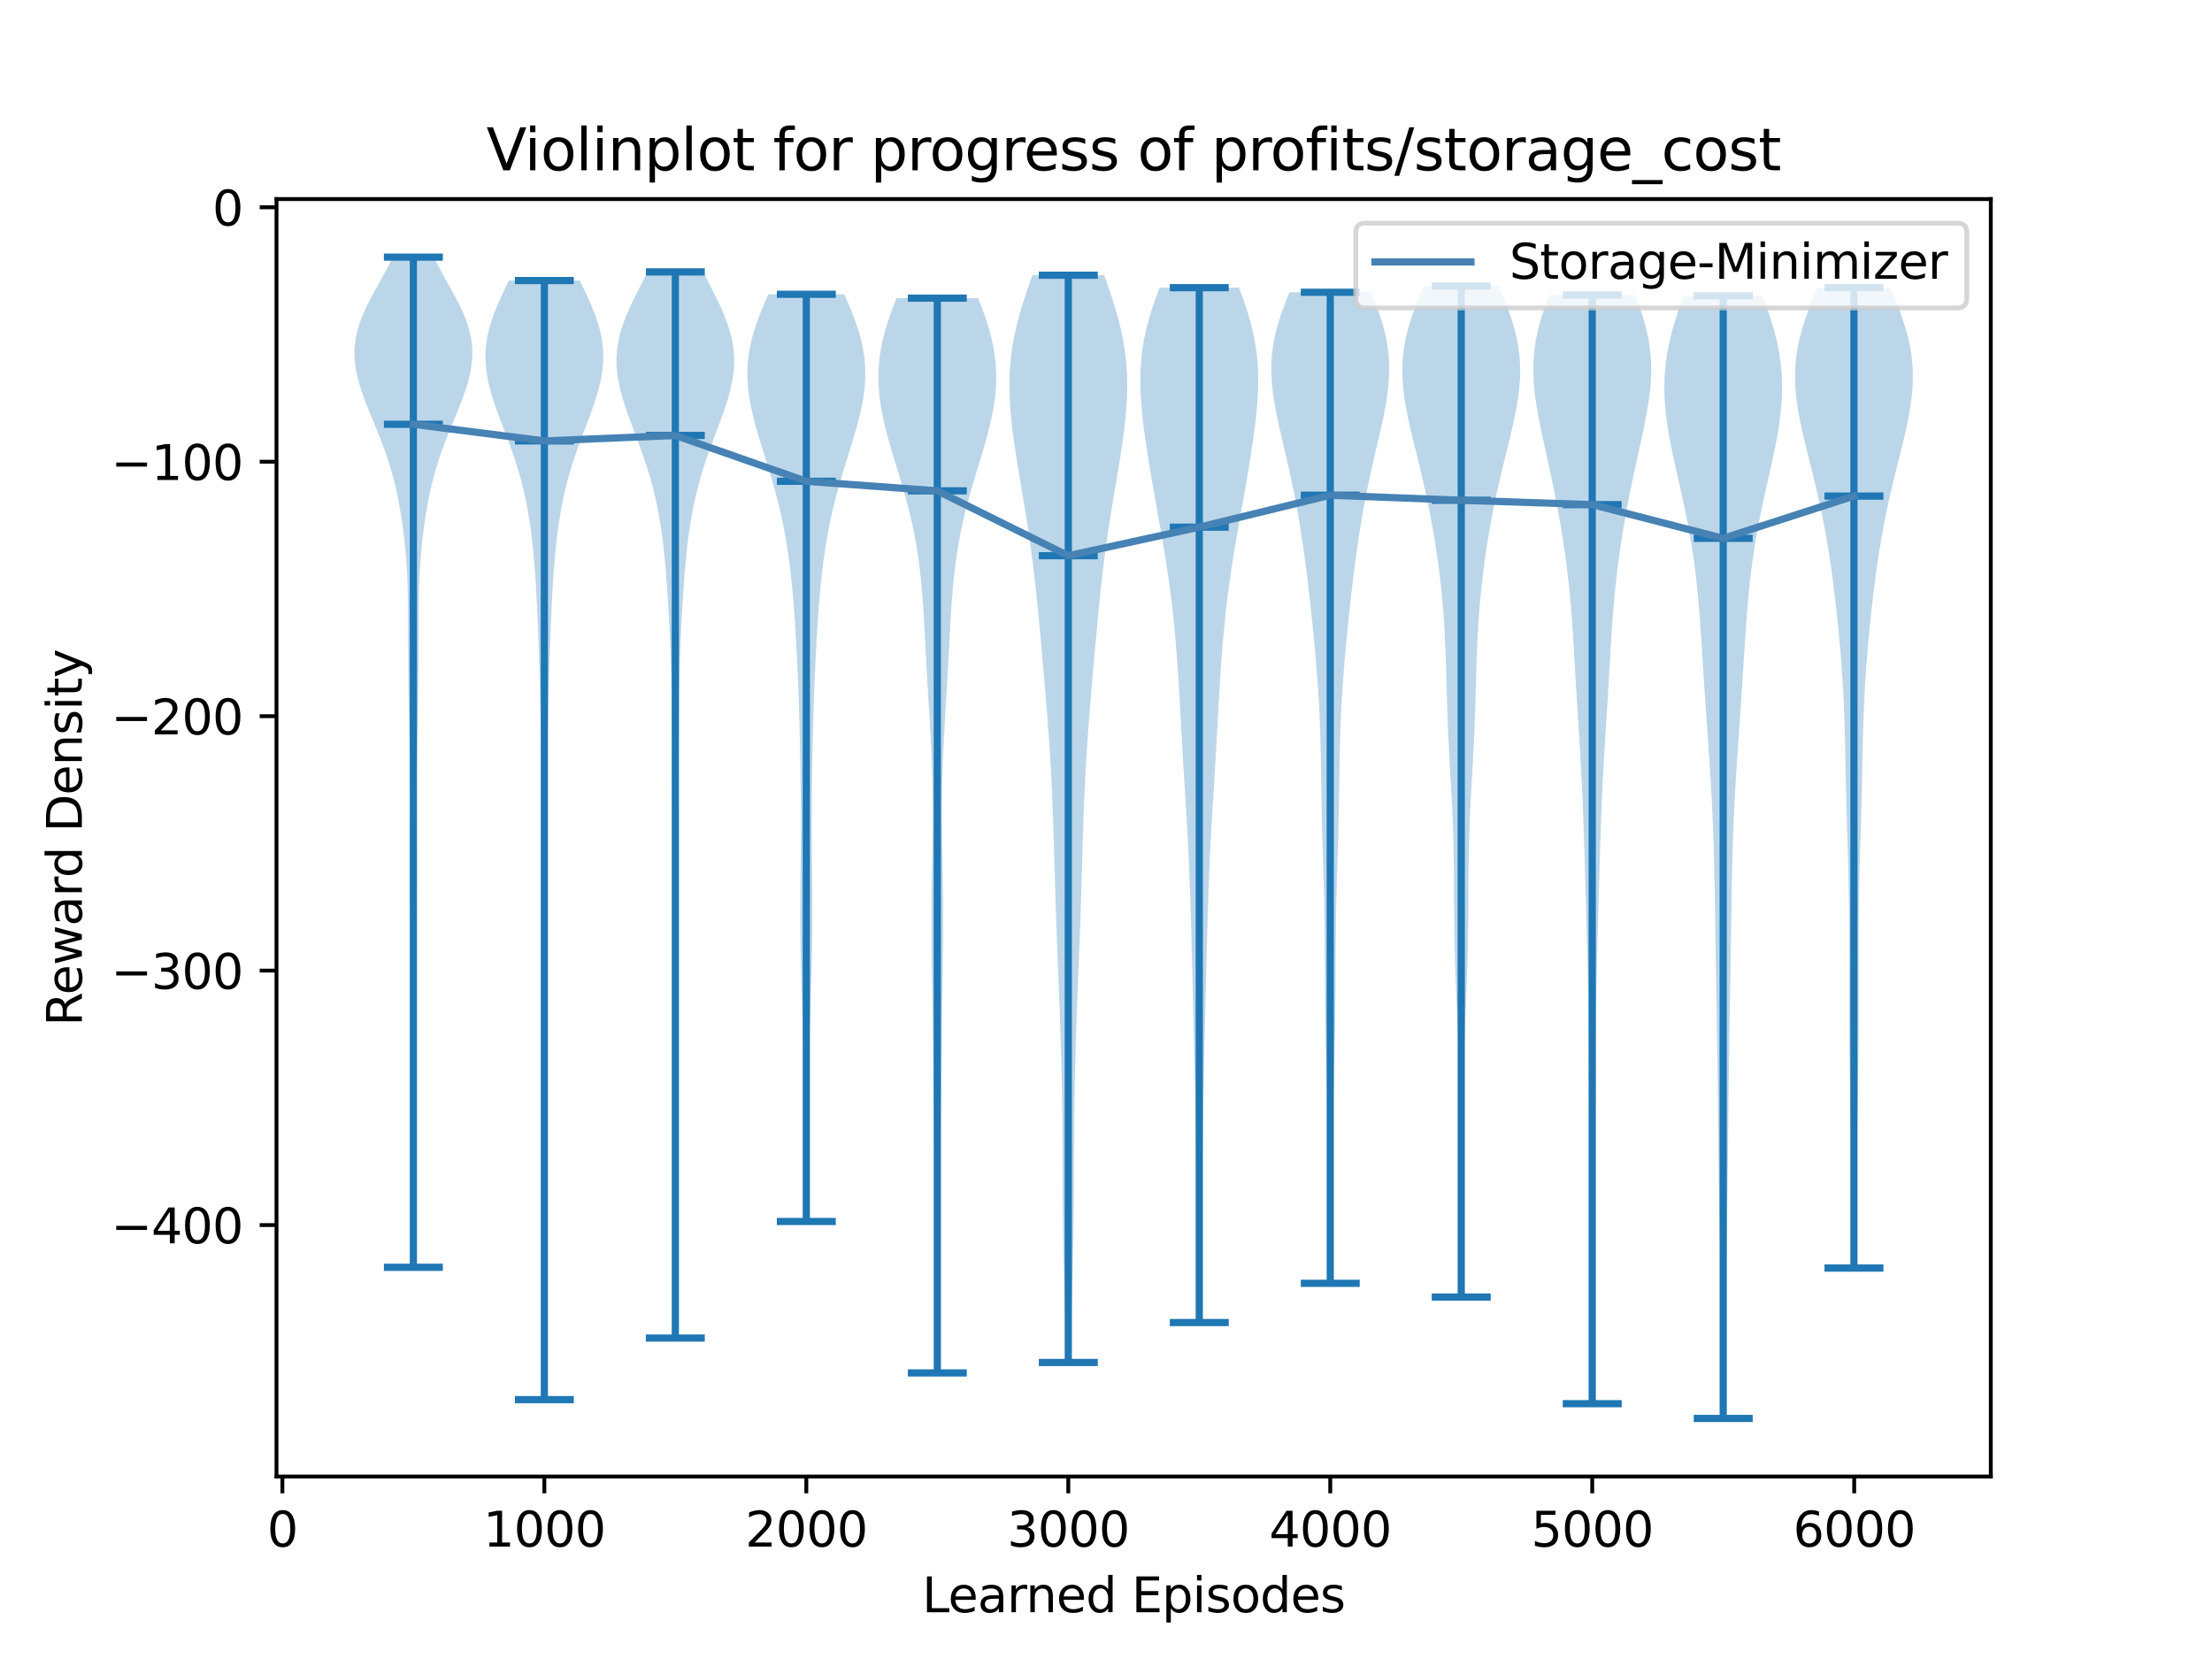 <?xml version="1.0" encoding="utf-8" standalone="no"?>
<!DOCTYPE svg PUBLIC "-//W3C//DTD SVG 1.1//EN"
  "http://www.w3.org/Graphics/SVG/1.1/DTD/svg11.dtd">
<svg xmlns:xlink="http://www.w3.org/1999/xlink" width="460.8pt" height="345.6pt" viewBox="0 0 460.8 345.6" xmlns="http://www.w3.org/2000/svg" version="1.1">
 <defs>
  <style type="text/css">*{stroke-linejoin: round; stroke-linecap: butt}</style>
 </defs>
 <g id="figure_1">
  <g id="patch_1">
   <path d="M 0 345.6 
L 460.8 345.6 
L 460.8 0 
L 0 0 
z
" style="fill: #ffffff"/>
  </g>
  <g id="axes_1">
   <g id="patch_2">
    <path d="M 57.6 307.584 
L 414.72 307.584 
L 414.72 41.472 
L 57.6 41.472 
z
" style="fill: #ffffff"/>
   </g>
   <g id="PolyCollection_1">
    <path d="M 86.194 264.002 
L 86.029 264.002 
L 86.031 261.877 
L 86.035 259.751 
L 86.042 257.626 
L 86.051 255.5 
L 86.06 253.374 
L 86.07 251.249 
L 86.078 249.123 
L 86.086 246.998 
L 86.091 244.872 
L 86.094 242.746 
L 86.094 240.621 
L 86.092 238.495 
L 86.087 236.37 
L 86.079 234.244 
L 86.069 232.118 
L 86.055 229.993 
L 86.04 227.867 
L 86.022 225.742 
L 86.004 223.616 
L 85.985 221.49 
L 85.967 219.365 
L 85.951 217.239 
L 85.936 215.114 
L 85.923 212.988 
L 85.909 210.862 
L 85.895 208.737 
L 85.876 206.611 
L 85.852 204.486 
L 85.82 202.36 
L 85.78 200.234 
L 85.73 198.109 
L 85.674 195.983 
L 85.613 193.858 
L 85.551 191.732 
L 85.493 189.606 
L 85.443 187.481 
L 85.405 185.355 
L 85.381 183.23 
L 85.372 181.104 
L 85.376 178.978 
L 85.39 176.853 
L 85.411 174.727 
L 85.433 172.602 
L 85.45 170.476 
L 85.46 168.35 
L 85.461 166.225 
L 85.45 164.099 
L 85.428 161.974 
L 85.398 159.848 
L 85.361 157.722 
L 85.32 155.597 
L 85.277 153.471 
L 85.234 151.346 
L 85.192 149.22 
L 85.152 147.094 
L 85.116 144.969 
L 85.084 142.843 
L 85.058 140.718 
L 85.038 138.592 
L 85.025 136.466 
L 85.018 134.341 
L 85.016 132.215 
L 85.014 130.09 
L 85.007 127.964 
L 84.989 125.838 
L 84.953 123.713 
L 84.891 121.587 
L 84.798 119.462 
L 84.67 117.336 
L 84.505 115.21 
L 84.302 113.085 
L 84.059 110.959 
L 83.776 108.834 
L 83.448 106.708 
L 83.07 104.582 
L 82.636 102.457 
L 82.136 100.331 
L 81.565 98.206 
L 80.918 96.08 
L 80.195 93.954 
L 79.404 91.829 
L 78.561 89.703 
L 77.687 87.578 
L 76.813 85.452 
L 75.977 83.326 
L 75.219 81.201 
L 74.585 79.075 
L 74.118 76.95 
L 73.857 74.824 
L 73.833 72.698 
L 74.062 70.573 
L 74.547 68.447 
L 75.268 66.322 
L 76.19 64.196 
L 77.263 62.07 
L 78.425 59.945 
L 79.612 57.819 
L 80.767 55.694 
L 81.838 53.568 
L 90.385 53.568 
L 90.385 53.568 
L 91.456 55.694 
L 92.611 57.819 
L 93.799 59.945 
L 94.96 62.07 
L 96.033 64.196 
L 96.955 66.322 
L 97.676 68.447 
L 98.161 70.573 
L 98.391 72.698 
L 98.366 74.824 
L 98.105 76.95 
L 97.638 79.075 
L 97.004 81.201 
L 96.246 83.326 
L 95.41 85.452 
L 94.536 87.578 
L 93.663 89.703 
L 92.819 91.829 
L 92.028 93.954 
L 91.305 96.08 
L 90.658 98.206 
L 90.087 100.331 
L 89.588 102.457 
L 89.153 104.582 
L 88.776 106.708 
L 88.448 108.834 
L 88.164 110.959 
L 87.921 113.085 
L 87.718 115.21 
L 87.553 117.336 
L 87.425 119.462 
L 87.332 121.587 
L 87.27 123.713 
L 87.234 125.838 
L 87.216 127.964 
L 87.209 130.09 
L 87.208 132.215 
L 87.205 134.341 
L 87.199 136.466 
L 87.186 138.592 
L 87.166 140.718 
L 87.139 142.843 
L 87.107 144.969 
L 87.071 147.094 
L 87.031 149.22 
L 86.989 151.346 
L 86.946 153.471 
L 86.903 155.597 
L 86.862 157.722 
L 86.825 159.848 
L 86.795 161.974 
L 86.774 164.099 
L 86.763 166.225 
L 86.763 168.35 
L 86.773 170.476 
L 86.791 172.602 
L 86.812 174.727 
L 86.833 176.853 
L 86.847 178.978 
L 86.852 181.104 
L 86.842 183.23 
L 86.818 185.355 
L 86.78 187.481 
L 86.73 189.606 
L 86.672 191.732 
L 86.61 193.858 
L 86.549 195.983 
L 86.493 198.109 
L 86.444 200.234 
L 86.403 202.36 
L 86.371 204.486 
L 86.347 206.611 
L 86.329 208.737 
L 86.314 210.862 
L 86.3 212.988 
L 86.287 215.114 
L 86.272 217.239 
L 86.256 219.365 
L 86.238 221.49 
L 86.22 223.616 
L 86.201 225.742 
L 86.184 227.867 
L 86.168 229.993 
L 86.154 232.118 
L 86.144 234.244 
L 86.136 236.37 
L 86.131 238.495 
L 86.129 240.621 
L 86.13 242.746 
L 86.133 244.872 
L 86.138 246.998 
L 86.145 249.123 
L 86.153 251.249 
L 86.163 253.374 
L 86.172 255.5 
L 86.181 257.626 
L 86.188 259.751 
L 86.193 261.877 
L 86.194 264.002 
z
" clip-path="url(#p652d80d61a)" style="fill: #1f77b4; fill-opacity: 0.3"/>
   </g>
   <g id="PolyCollection_2">
    <path d="M 113.505 291.566 
L 113.292 291.566 
L 113.284 289.211 
L 113.278 286.856 
L 113.272 284.501 
L 113.267 282.147 
L 113.263 279.792 
L 113.259 277.437 
L 113.254 275.082 
L 113.249 272.727 
L 113.242 270.373 
L 113.233 268.018 
L 113.223 265.663 
L 113.209 263.308 
L 113.194 260.954 
L 113.176 258.599 
L 113.157 256.244 
L 113.137 253.889 
L 113.118 251.535 
L 113.099 249.18 
L 113.082 246.825 
L 113.068 244.47 
L 113.057 242.116 
L 113.05 239.761 
L 113.046 237.406 
L 113.045 235.051 
L 113.045 232.697 
L 113.047 230.342 
L 113.048 227.987 
L 113.048 225.632 
L 113.045 223.278 
L 113.039 220.923 
L 113.03 218.568 
L 113.019 216.213 
L 113.006 213.859 
L 112.991 211.504 
L 112.977 209.149 
L 112.963 206.794 
L 112.951 204.44 
L 112.94 202.085 
L 112.931 199.73 
L 112.923 197.375 
L 112.917 195.02 
L 112.912 192.666 
L 112.909 190.311 
L 112.906 187.956 
L 112.905 185.601 
L 112.905 183.247 
L 112.906 180.892 
L 112.908 178.537 
L 112.91 176.182 
L 112.91 173.828 
L 112.909 171.473 
L 112.903 169.118 
L 112.893 166.763 
L 112.876 164.409 
L 112.853 162.054 
L 112.823 159.699 
L 112.786 157.344 
L 112.744 154.99 
L 112.696 152.635 
L 112.645 150.28 
L 112.59 147.925 
L 112.531 145.571 
L 112.47 143.216 
L 112.404 140.861 
L 112.335 138.506 
L 112.261 136.152 
L 112.18 133.797 
L 112.093 131.442 
L 111.998 129.087 
L 111.893 126.733 
L 111.775 124.378 
L 111.641 122.023 
L 111.487 119.668 
L 111.308 117.313 
L 111.098 114.959 
L 110.851 112.604 
L 110.558 110.249 
L 110.211 107.894 
L 109.801 105.54 
L 109.319 103.185 
L 108.759 100.83 
L 108.116 98.475 
L 107.391 96.121 
L 106.591 93.766 
L 105.731 91.411 
L 104.837 89.056 
L 103.945 86.702 
L 103.097 84.347 
L 102.343 81.992 
L 101.732 79.637 
L 101.312 77.283 
L 101.119 74.928 
L 101.178 72.573 
L 101.496 70.218 
L 102.061 67.864 
L 102.843 65.509 
L 103.798 63.154 
L 104.873 60.799 
L 106.01 58.445 
L 120.786 58.445 
L 120.786 58.445 
L 121.923 60.799 
L 122.998 63.154 
L 123.954 65.509 
L 124.736 67.864 
L 125.3 70.218 
L 125.618 72.573 
L 125.677 74.928 
L 125.484 77.283 
L 125.064 79.637 
L 124.453 81.992 
L 123.699 84.347 
L 122.851 86.702 
L 121.959 89.056 
L 121.065 91.411 
L 120.206 93.766 
L 119.405 96.121 
L 118.68 98.475 
L 118.037 100.83 
L 117.477 103.185 
L 116.995 105.54 
L 116.585 107.894 
L 116.238 110.249 
L 115.945 112.604 
L 115.698 114.959 
L 115.488 117.313 
L 115.309 119.668 
L 115.155 122.023 
L 115.021 124.378 
L 114.903 126.733 
L 114.798 129.087 
L 114.703 131.442 
L 114.616 133.797 
L 114.536 136.152 
L 114.461 138.506 
L 114.392 140.861 
L 114.327 143.216 
L 114.265 145.571 
L 114.207 147.925 
L 114.152 150.28 
L 114.1 152.635 
L 114.053 154.99 
L 114.01 157.344 
L 113.974 159.699 
L 113.944 162.054 
L 113.92 164.409 
L 113.904 166.763 
L 113.893 169.118 
L 113.888 171.473 
L 113.886 173.828 
L 113.886 176.182 
L 113.888 178.537 
L 113.89 180.892 
L 113.891 183.247 
L 113.891 185.601 
L 113.89 187.956 
L 113.887 190.311 
L 113.884 192.666 
L 113.879 195.02 
L 113.873 197.375 
L 113.865 199.73 
L 113.856 202.085 
L 113.845 204.44 
L 113.833 206.794 
L 113.819 209.149 
L 113.805 211.504 
L 113.791 213.859 
L 113.777 216.213 
L 113.766 218.568 
L 113.757 220.923 
L 113.751 223.278 
L 113.748 225.632 
L 113.748 227.987 
L 113.749 230.342 
L 113.751 232.697 
L 113.752 235.051 
L 113.751 237.406 
L 113.747 239.761 
L 113.739 242.116 
L 113.729 244.47 
L 113.715 246.825 
L 113.698 249.18 
L 113.679 251.535 
L 113.659 253.889 
L 113.639 256.244 
L 113.62 258.599 
L 113.602 260.954 
L 113.587 263.308 
L 113.574 265.663 
L 113.563 268.018 
L 113.554 270.373 
L 113.547 272.727 
L 113.542 275.082 
L 113.537 277.437 
L 113.533 279.792 
L 113.529 282.147 
L 113.524 284.501 
L 113.519 286.856 
L 113.512 289.211 
L 113.505 291.566 
z
" clip-path="url(#p652d80d61a)" style="fill: #1f77b4; fill-opacity: 0.3"/>
   </g>
   <g id="PolyCollection_3">
    <path d="M 140.84 278.738 
L 140.529 278.738 
L 140.508 276.495 
L 140.485 274.251 
L 140.463 272.008 
L 140.441 269.764 
L 140.42 267.521 
L 140.4 265.278 
L 140.384 263.034 
L 140.371 260.791 
L 140.363 258.548 
L 140.36 256.304 
L 140.362 254.061 
L 140.369 251.817 
L 140.381 249.574 
L 140.397 247.331 
L 140.416 245.087 
L 140.437 242.844 
L 140.458 240.6 
L 140.479 238.357 
L 140.497 236.114 
L 140.513 233.87 
L 140.525 231.627 
L 140.532 229.383 
L 140.536 227.14 
L 140.536 224.897 
L 140.533 222.653 
L 140.527 220.41 
L 140.522 218.167 
L 140.516 215.923 
L 140.512 213.68 
L 140.51 211.436 
L 140.51 209.193 
L 140.51 206.95 
L 140.51 204.706 
L 140.508 202.463 
L 140.502 200.219 
L 140.491 197.976 
L 140.475 195.733 
L 140.451 193.489 
L 140.422 191.246 
L 140.387 189.002 
L 140.349 186.759 
L 140.309 184.516 
L 140.269 182.272 
L 140.23 180.029 
L 140.194 177.785 
L 140.162 175.542 
L 140.133 173.299 
L 140.107 171.055 
L 140.084 168.812 
L 140.064 166.569 
L 140.046 164.325 
L 140.03 162.082 
L 140.014 159.838 
L 140 157.595 
L 139.987 155.352 
L 139.973 153.108 
L 139.959 150.865 
L 139.941 148.621 
L 139.918 146.378 
L 139.888 144.135 
L 139.848 141.891 
L 139.796 139.648 
L 139.732 137.404 
L 139.654 135.161 
L 139.562 132.918 
L 139.457 130.674 
L 139.34 128.431 
L 139.21 126.187 
L 139.069 123.944 
L 138.914 121.701 
L 138.742 119.457 
L 138.548 117.214 
L 138.326 114.971 
L 138.07 112.727 
L 137.77 110.484 
L 137.419 108.24 
L 137.01 105.997 
L 136.534 103.754 
L 135.989 101.51 
L 135.37 99.267 
L 134.68 97.023 
L 133.926 94.78 
L 133.119 92.537 
L 132.279 90.293 
L 131.433 88.05 
L 130.616 85.806 
L 129.868 83.563 
L 129.232 81.32 
L 128.752 79.076 
L 128.466 76.833 
L 128.406 74.589 
L 128.587 72.346 
L 129.01 70.103 
L 129.661 67.859 
L 130.508 65.616 
L 131.506 63.373 
L 132.603 61.129 
L 133.741 58.886 
L 134.867 56.642 
L 146.502 56.642 
L 146.502 56.642 
L 147.628 58.886 
L 148.767 61.129 
L 149.863 63.373 
L 150.861 65.616 
L 151.708 67.859 
L 152.359 70.103 
L 152.783 72.346 
L 152.964 74.589 
L 152.903 76.833 
L 152.617 79.076 
L 152.137 81.32 
L 151.502 83.563 
L 150.753 85.806 
L 149.936 88.05 
L 149.09 90.293 
L 148.25 92.537 
L 147.443 94.78 
L 146.689 97.023 
L 145.999 99.267 
L 145.381 101.51 
L 144.835 103.754 
L 144.359 105.997 
L 143.95 108.24 
L 143.599 110.484 
L 143.3 112.727 
L 143.043 114.971 
L 142.821 117.214 
L 142.628 119.457 
L 142.456 121.701 
L 142.3 123.944 
L 142.159 126.187 
L 142.03 128.431 
L 141.912 130.674 
L 141.807 132.918 
L 141.716 135.161 
L 141.638 137.404 
L 141.573 139.648 
L 141.522 141.891 
L 141.482 144.135 
L 141.451 146.378 
L 141.429 148.621 
L 141.411 150.865 
L 141.396 153.108 
L 141.382 155.352 
L 141.369 157.595 
L 141.355 159.838 
L 141.34 162.082 
L 141.323 164.325 
L 141.305 166.569 
L 141.285 168.812 
L 141.262 171.055 
L 141.237 173.299 
L 141.208 175.542 
L 141.175 177.785 
L 141.139 180.029 
L 141.1 182.272 
L 141.06 184.516 
L 141.02 186.759 
L 140.982 189.002 
L 140.947 191.246 
L 140.918 193.489 
L 140.895 195.733 
L 140.878 197.976 
L 140.867 200.219 
L 140.861 202.463 
L 140.859 204.706 
L 140.859 206.95 
L 140.86 209.193 
L 140.859 211.436 
L 140.857 213.68 
L 140.853 215.923 
L 140.848 218.167 
L 140.842 220.41 
L 140.837 222.653 
L 140.833 224.897 
L 140.833 227.14 
L 140.837 229.383 
L 140.844 231.627 
L 140.856 233.87 
L 140.872 236.114 
L 140.89 238.357 
L 140.911 240.6 
L 140.932 242.844 
L 140.953 245.087 
L 140.972 247.331 
L 140.988 249.574 
L 141 251.817 
L 141.007 254.061 
L 141.009 256.304 
L 141.006 258.548 
L 140.998 260.791 
L 140.985 263.034 
L 140.969 265.278 
L 140.95 267.521 
L 140.929 269.764 
L 140.906 272.008 
L 140.884 274.251 
L 140.862 276.495 
L 140.84 278.738 
z
" clip-path="url(#p652d80d61a)" style="fill: #1f77b4; fill-opacity: 0.3"/>
   </g>
   <g id="PolyCollection_4">
    <path d="M 168.338 254.461 
L 167.604 254.461 
L 167.576 252.51 
L 167.551 250.559 
L 167.531 248.608 
L 167.515 246.657 
L 167.504 244.706 
L 167.497 242.755 
L 167.493 240.804 
L 167.493 238.853 
L 167.495 236.902 
L 167.497 234.951 
L 167.499 233 
L 167.498 231.049 
L 167.493 229.098 
L 167.483 227.146 
L 167.467 225.195 
L 167.444 223.244 
L 167.414 221.293 
L 167.376 219.342 
L 167.331 217.391 
L 167.28 215.44 
L 167.223 213.489 
L 167.163 211.538 
L 167.101 209.587 
L 167.038 207.636 
L 166.977 205.685 
L 166.919 203.734 
L 166.867 201.783 
L 166.821 199.832 
L 166.782 197.881 
L 166.753 195.93 
L 166.732 193.979 
L 166.721 192.028 
L 166.718 190.076 
L 166.723 188.125 
L 166.734 186.174 
L 166.749 184.223 
L 166.768 182.272 
L 166.787 180.321 
L 166.805 178.37 
L 166.82 176.419 
L 166.831 174.468 
L 166.837 172.517 
L 166.837 170.566 
L 166.831 168.615 
L 166.82 166.664 
L 166.803 164.713 
L 166.78 162.762 
L 166.754 160.811 
L 166.722 158.86 
L 166.687 156.909 
L 166.647 154.957 
L 166.603 153.006 
L 166.554 151.055 
L 166.5 149.104 
L 166.44 147.153 
L 166.373 145.202 
L 166.3 143.251 
L 166.221 141.3 
L 166.135 139.349 
L 166.042 137.398 
L 165.942 135.447 
L 165.834 133.496 
L 165.719 131.545 
L 165.594 129.594 
L 165.458 127.643 
L 165.309 125.692 
L 165.145 123.741 
L 164.962 121.79 
L 164.758 119.839 
L 164.529 117.887 
L 164.272 115.936 
L 163.983 113.985 
L 163.659 112.034 
L 163.299 110.083 
L 162.9 108.132 
L 162.462 106.181 
L 161.985 104.23 
L 161.47 102.279 
L 160.921 100.328 
L 160.344 98.377 
L 159.747 96.426 
L 159.138 94.475 
L 158.532 92.524 
L 157.941 90.573 
L 157.382 88.622 
L 156.874 86.671 
L 156.433 84.72 
L 156.079 82.768 
L 155.829 80.817 
L 155.696 78.866 
L 155.692 76.915 
L 155.824 74.964 
L 156.094 73.013 
L 156.498 71.062 
L 157.028 69.111 
L 157.668 67.16 
L 158.401 65.209 
L 159.204 63.258 
L 160.053 61.307 
L 175.889 61.307 
L 175.889 61.307 
L 176.738 63.258 
L 177.541 65.209 
L 178.274 67.16 
L 178.914 69.111 
L 179.444 71.062 
L 179.848 73.013 
L 180.118 74.964 
L 180.25 76.915 
L 180.246 78.866 
L 180.113 80.817 
L 179.863 82.768 
L 179.509 84.72 
L 179.069 86.671 
L 178.56 88.622 
L 178.001 90.573 
L 177.411 92.524 
L 176.804 94.475 
L 176.195 96.426 
L 175.598 98.377 
L 175.021 100.328 
L 174.472 102.279 
L 173.957 104.23 
L 173.48 106.181 
L 173.042 108.132 
L 172.643 110.083 
L 172.283 112.034 
L 171.959 113.985 
L 171.671 115.936 
L 171.413 117.887 
L 171.184 119.839 
L 170.98 121.79 
L 170.797 123.741 
L 170.633 125.692 
L 170.484 127.643 
L 170.348 129.594 
L 170.223 131.545 
L 170.108 133.496 
L 170 135.447 
L 169.901 137.398 
L 169.808 139.349 
L 169.721 141.3 
L 169.642 143.251 
L 169.569 145.202 
L 169.503 147.153 
L 169.442 149.104 
L 169.388 151.055 
L 169.339 153.006 
L 169.295 154.957 
L 169.255 156.909 
L 169.22 158.86 
L 169.189 160.811 
L 169.162 162.762 
L 169.14 164.713 
L 169.122 166.664 
L 169.111 168.615 
L 169.105 170.566 
L 169.105 172.517 
L 169.111 174.468 
L 169.122 176.419 
L 169.137 178.37 
L 169.155 180.321 
L 169.174 182.272 
L 169.193 184.223 
L 169.208 186.174 
L 169.22 188.125 
L 169.224 190.076 
L 169.222 192.028 
L 169.21 193.979 
L 169.19 195.93 
L 169.16 197.881 
L 169.122 199.832 
L 169.075 201.783 
L 169.023 203.734 
L 168.965 205.685 
L 168.904 207.636 
L 168.841 209.587 
L 168.779 211.538 
L 168.719 213.489 
L 168.663 215.44 
L 168.611 217.391 
L 168.566 219.342 
L 168.529 221.293 
L 168.498 223.244 
L 168.475 225.195 
L 168.459 227.146 
L 168.449 229.098 
L 168.445 231.049 
L 168.444 233 
L 168.445 234.951 
L 168.447 236.902 
L 168.449 238.853 
L 168.449 240.804 
L 168.446 242.755 
L 168.439 244.706 
L 168.427 246.657 
L 168.411 248.608 
L 168.391 250.559 
L 168.366 252.51 
L 168.338 254.461 
z
" clip-path="url(#p652d80d61a)" style="fill: #1f77b4; fill-opacity: 0.3"/>
   </g>
   <g id="PolyCollection_5">
    <path d="M 195.442 286 
L 195.073 286 
L 195.059 283.738 
L 195.046 281.477 
L 195.034 279.215 
L 195.024 276.954 
L 195.014 274.692 
L 195.005 272.43 
L 194.995 270.169 
L 194.986 267.907 
L 194.975 265.646 
L 194.963 263.384 
L 194.949 261.122 
L 194.933 258.861 
L 194.913 256.599 
L 194.891 254.338 
L 194.864 252.076 
L 194.834 249.814 
L 194.801 247.553 
L 194.764 245.291 
L 194.724 243.03 
L 194.682 240.768 
L 194.639 238.506 
L 194.597 236.245 
L 194.555 233.983 
L 194.517 231.722 
L 194.481 229.46 
L 194.449 227.198 
L 194.42 224.937 
L 194.393 222.675 
L 194.369 220.414 
L 194.345 218.152 
L 194.321 215.89 
L 194.295 213.629 
L 194.266 211.367 
L 194.236 209.106 
L 194.203 206.844 
L 194.169 204.582 
L 194.136 202.321 
L 194.106 200.059 
L 194.081 197.798 
L 194.062 195.536 
L 194.052 193.275 
L 194.052 191.013 
L 194.061 188.751 
L 194.08 186.49 
L 194.108 184.228 
L 194.141 181.967 
L 194.179 179.705 
L 194.216 177.443 
L 194.249 175.182 
L 194.276 172.92 
L 194.291 170.659 
L 194.292 168.397 
L 194.277 166.135 
L 194.244 163.874 
L 194.192 161.612 
L 194.121 159.351 
L 194.032 157.089 
L 193.928 154.827 
L 193.81 152.566 
L 193.684 150.304 
L 193.551 148.043 
L 193.415 145.781 
L 193.28 143.519 
L 193.148 141.258 
L 193.02 138.996 
L 192.896 136.735 
L 192.775 134.473 
L 192.655 132.211 
L 192.531 129.95 
L 192.398 127.688 
L 192.247 125.427 
L 192.073 123.165 
L 191.867 120.903 
L 191.622 118.642 
L 191.329 116.38 
L 190.984 114.119 
L 190.582 111.857 
L 190.121 109.595 
L 189.603 107.334 
L 189.031 105.072 
L 188.412 102.811 
L 187.755 100.549 
L 187.075 98.288 
L 186.386 96.026 
L 185.707 93.764 
L 185.057 91.503 
L 184.459 89.241 
L 183.935 86.98 
L 183.506 84.718 
L 183.192 82.456 
L 183.012 80.195 
L 182.979 77.933 
L 183.1 75.672 
L 183.378 73.41 
L 183.809 71.148 
L 184.382 68.887 
L 185.079 66.625 
L 185.876 64.364 
L 186.747 62.102 
L 203.769 62.102 
L 203.769 62.102 
L 204.639 64.364 
L 205.437 66.625 
L 206.133 68.887 
L 206.706 71.148 
L 207.137 73.41 
L 207.415 75.672 
L 207.536 77.933 
L 207.503 80.195 
L 207.323 82.456 
L 207.009 84.718 
L 206.58 86.98 
L 206.056 89.241 
L 205.458 91.503 
L 204.809 93.764 
L 204.129 96.026 
L 203.44 98.288 
L 202.76 100.549 
L 202.104 102.811 
L 201.484 105.072 
L 200.912 107.334 
L 200.394 109.595 
L 199.934 111.857 
L 199.532 114.119 
L 199.186 116.38 
L 198.894 118.642 
L 198.648 120.903 
L 198.442 123.165 
L 198.268 125.427 
L 198.118 127.688 
L 197.984 129.95 
L 197.86 132.211 
L 197.74 134.473 
L 197.619 136.735 
L 197.495 138.996 
L 197.367 141.258 
L 197.235 143.519 
L 197.1 145.781 
L 196.965 148.043 
L 196.832 150.304 
L 196.705 152.566 
L 196.587 154.827 
L 196.483 157.089 
L 196.394 159.351 
L 196.323 161.612 
L 196.271 163.874 
L 196.238 166.135 
L 196.223 168.397 
L 196.224 170.659 
L 196.24 172.92 
L 196.266 175.182 
L 196.299 177.443 
L 196.337 179.705 
L 196.374 181.967 
L 196.407 184.228 
L 196.435 186.49 
L 196.454 188.751 
L 196.463 191.013 
L 196.463 193.275 
L 196.453 195.536 
L 196.434 197.798 
L 196.409 200.059 
L 196.379 202.321 
L 196.346 204.582 
L 196.312 206.844 
L 196.28 209.106 
L 196.249 211.367 
L 196.22 213.629 
L 196.194 215.89 
L 196.17 218.152 
L 196.146 220.414 
L 196.122 222.675 
L 196.095 224.937 
L 196.067 227.198 
L 196.034 229.46 
L 195.999 231.722 
L 195.96 233.983 
L 195.919 236.245 
L 195.876 238.506 
L 195.833 240.768 
L 195.791 243.03 
L 195.752 245.291 
L 195.714 247.553 
L 195.681 249.814 
L 195.651 252.076 
L 195.624 254.338 
L 195.602 256.599 
L 195.582 258.861 
L 195.566 261.122 
L 195.552 263.384 
L 195.54 265.646 
L 195.529 267.907 
L 195.52 270.169 
L 195.511 272.43 
L 195.501 274.692 
L 195.492 276.954 
L 195.481 279.215 
L 195.469 281.477 
L 195.456 283.738 
L 195.442 286 
z
" clip-path="url(#p652d80d61a)" style="fill: #1f77b4; fill-opacity: 0.3"/>
   </g>
   <g id="PolyCollection_6">
    <path d="M 222.966 283.827 
L 222.122 283.827 
L 222.066 281.539 
L 222.008 279.251 
L 221.947 276.963 
L 221.886 274.675 
L 221.823 272.387 
L 221.762 270.1 
L 221.703 267.812 
L 221.646 265.524 
L 221.594 263.236 
L 221.546 260.948 
L 221.504 258.661 
L 221.468 256.373 
L 221.438 254.085 
L 221.413 251.797 
L 221.394 249.509 
L 221.379 247.221 
L 221.367 244.934 
L 221.357 242.646 
L 221.347 240.358 
L 221.336 238.07 
L 221.322 235.782 
L 221.304 233.494 
L 221.28 231.207 
L 221.249 228.919 
L 221.211 226.631 
L 221.166 224.343 
L 221.113 222.055 
L 221.052 219.767 
L 220.985 217.48 
L 220.912 215.192 
L 220.834 212.904 
L 220.751 210.616 
L 220.665 208.328 
L 220.577 206.04 
L 220.487 203.753 
L 220.397 201.465 
L 220.308 199.177 
L 220.22 196.889 
L 220.135 194.601 
L 220.052 192.313 
L 219.972 190.026 
L 219.896 187.738 
L 219.824 185.45 
L 219.754 183.162 
L 219.687 180.874 
L 219.621 178.586 
L 219.554 176.299 
L 219.486 174.011 
L 219.412 171.723 
L 219.333 169.435 
L 219.246 167.147 
L 219.148 164.859 
L 219.04 162.572 
L 218.919 160.284 
L 218.786 157.996 
L 218.64 155.708 
L 218.483 153.42 
L 218.315 151.132 
L 218.138 148.845 
L 217.953 146.557 
L 217.763 144.269 
L 217.568 141.981 
L 217.37 139.693 
L 217.17 137.406 
L 216.967 135.118 
L 216.761 132.83 
L 216.552 130.542 
L 216.336 128.254 
L 216.112 125.966 
L 215.877 123.679 
L 215.629 121.391 
L 215.366 119.103 
L 215.086 116.815 
L 214.786 114.527 
L 214.468 112.239 
L 214.131 109.952 
L 213.777 107.664 
L 213.408 105.376 
L 213.029 103.088 
L 212.643 100.8 
L 212.258 98.512 
L 211.88 96.225 
L 211.518 93.937 
L 211.181 91.649 
L 210.879 89.361 
L 210.625 87.073 
L 210.43 84.785 
L 210.306 82.498 
L 210.265 80.21 
L 210.316 77.922 
L 210.468 75.634 
L 210.724 73.346 
L 211.087 71.058 
L 211.553 68.771 
L 212.115 66.483 
L 212.763 64.195 
L 213.481 61.907 
L 214.251 59.619 
L 215.055 57.331 
L 230.033 57.331 
L 230.033 57.331 
L 230.837 59.619 
L 231.607 61.907 
L 232.325 64.195 
L 232.973 66.483 
L 233.535 68.771 
L 234.001 71.058 
L 234.364 73.346 
L 234.62 75.634 
L 234.772 77.922 
L 234.823 80.21 
L 234.782 82.498 
L 234.658 84.785 
L 234.463 87.073 
L 234.209 89.361 
L 233.907 91.649 
L 233.57 93.937 
L 233.208 96.225 
L 232.83 98.512 
L 232.445 100.8 
L 232.059 103.088 
L 231.68 105.376 
L 231.311 107.664 
L 230.957 109.952 
L 230.62 112.239 
L 230.302 114.527 
L 230.003 116.815 
L 229.722 119.103 
L 229.459 121.391 
L 229.211 123.679 
L 228.976 125.966 
L 228.752 128.254 
L 228.536 130.542 
L 228.327 132.83 
L 228.121 135.118 
L 227.918 137.406 
L 227.718 139.693 
L 227.52 141.981 
L 227.325 144.269 
L 227.135 146.557 
L 226.95 148.845 
L 226.773 151.132 
L 226.605 153.42 
L 226.448 155.708 
L 226.302 157.996 
L 226.169 160.284 
L 226.048 162.572 
L 225.94 164.859 
L 225.842 167.147 
L 225.755 169.435 
L 225.676 171.723 
L 225.603 174.011 
L 225.534 176.299 
L 225.467 178.586 
L 225.401 180.874 
L 225.334 183.162 
L 225.264 185.45 
L 225.192 187.738 
L 225.116 190.026 
L 225.036 192.313 
L 224.954 194.601 
L 224.868 196.889 
L 224.78 199.177 
L 224.691 201.465 
L 224.601 203.753 
L 224.511 206.04 
L 224.423 208.328 
L 224.337 210.616 
L 224.254 212.904 
L 224.176 215.192 
L 224.103 217.48 
L 224.036 219.767 
L 223.975 222.055 
L 223.922 224.343 
L 223.877 226.631 
L 223.839 228.919 
L 223.808 231.207 
L 223.784 233.494 
L 223.766 235.782 
L 223.752 238.07 
L 223.741 240.358 
L 223.731 242.646 
L 223.721 244.934 
L 223.709 247.221 
L 223.694 249.509 
L 223.675 251.797 
L 223.65 254.085 
L 223.62 256.373 
L 223.584 258.661 
L 223.542 260.948 
L 223.494 263.236 
L 223.442 265.524 
L 223.385 267.812 
L 223.326 270.1 
L 223.265 272.387 
L 223.203 274.675 
L 223.141 276.963 
L 223.08 279.251 
L 223.022 281.539 
L 222.966 283.827 
z
" clip-path="url(#p652d80d61a)" style="fill: #1f77b4; fill-opacity: 0.3"/>
   </g>
   <g id="PolyCollection_7">
    <path d="M 250.209 275.505 
L 249.452 275.505 
L 249.425 273.327 
L 249.4 271.15 
L 249.378 268.972 
L 249.359 266.795 
L 249.343 264.617 
L 249.328 262.439 
L 249.314 260.262 
L 249.302 258.084 
L 249.29 255.907 
L 249.277 253.729 
L 249.264 251.552 
L 249.248 249.374 
L 249.231 247.197 
L 249.212 245.019 
L 249.19 242.842 
L 249.164 240.664 
L 249.136 238.487 
L 249.104 236.309 
L 249.069 234.132 
L 249.031 231.954 
L 248.99 229.776 
L 248.947 227.599 
L 248.903 225.421 
L 248.857 223.244 
L 248.81 221.066 
L 248.763 218.889 
L 248.715 216.711 
L 248.666 214.534 
L 248.616 212.356 
L 248.566 210.179 
L 248.514 208.001 
L 248.462 205.824 
L 248.409 203.646 
L 248.355 201.469 
L 248.3 199.291 
L 248.244 197.113 
L 248.187 194.936 
L 248.128 192.758 
L 248.066 190.581 
L 248 188.403 
L 247.928 186.226 
L 247.851 184.048 
L 247.765 181.871 
L 247.671 179.693 
L 247.569 177.516 
L 247.458 175.338 
L 247.339 173.161 
L 247.214 170.983 
L 247.084 168.805 
L 246.952 166.628 
L 246.818 164.45 
L 246.686 162.273 
L 246.555 160.095 
L 246.428 157.918 
L 246.303 155.74 
L 246.18 153.563 
L 246.059 151.385 
L 245.938 149.208 
L 245.816 147.03 
L 245.689 144.853 
L 245.558 142.675 
L 245.419 140.498 
L 245.27 138.32 
L 245.109 136.142 
L 244.934 133.965 
L 244.743 131.787 
L 244.533 129.61 
L 244.304 127.432 
L 244.052 125.255 
L 243.779 123.077 
L 243.482 120.9 
L 243.164 118.722 
L 242.827 116.545 
L 242.471 114.367 
L 242.102 112.19 
L 241.721 110.012 
L 241.335 107.835 
L 240.945 105.657 
L 240.557 103.479 
L 240.173 101.302 
L 239.797 99.124 
L 239.432 96.947 
L 239.082 94.769 
L 238.75 92.592 
L 238.442 90.414 
L 238.164 88.237 
L 237.925 86.059 
L 237.735 83.882 
L 237.606 81.704 
L 237.552 79.527 
L 237.583 77.349 
L 237.713 75.171 
L 237.95 72.994 
L 238.3 70.816 
L 238.762 68.639 
L 239.333 66.461 
L 240.001 64.284 
L 240.752 62.106 
L 241.565 59.929 
L 258.097 59.929 
L 258.097 59.929 
L 258.909 62.106 
L 259.66 64.284 
L 260.328 66.461 
L 260.899 68.639 
L 261.361 70.816 
L 261.711 72.994 
L 261.948 75.171 
L 262.078 77.349 
L 262.109 79.527 
L 262.055 81.704 
L 261.926 83.882 
L 261.736 86.059 
L 261.497 88.237 
L 261.219 90.414 
L 260.911 92.592 
L 260.579 94.769 
L 260.229 96.947 
L 259.864 99.124 
L 259.488 101.302 
L 259.104 103.479 
L 258.716 105.657 
L 258.327 107.835 
L 257.94 110.012 
L 257.56 112.19 
L 257.19 114.367 
L 256.835 116.545 
L 256.497 118.722 
L 256.179 120.9 
L 255.883 123.077 
L 255.609 125.255 
L 255.357 127.432 
L 255.128 129.61 
L 254.918 131.787 
L 254.727 133.965 
L 254.552 136.142 
L 254.391 138.32 
L 254.242 140.498 
L 254.103 142.675 
L 253.972 144.853 
L 253.845 147.03 
L 253.723 149.208 
L 253.602 151.385 
L 253.481 153.563 
L 253.358 155.74 
L 253.233 157.918 
L 253.106 160.095 
L 252.975 162.273 
L 252.843 164.45 
L 252.709 166.628 
L 252.577 168.805 
L 252.447 170.983 
L 252.322 173.161 
L 252.203 175.338 
L 252.092 177.516 
L 251.99 179.693 
L 251.896 181.871 
L 251.81 184.048 
L 251.733 186.226 
L 251.661 188.403 
L 251.595 190.581 
L 251.533 192.758 
L 251.474 194.936 
L 251.417 197.113 
L 251.361 199.291 
L 251.306 201.469 
L 251.252 203.646 
L 251.199 205.824 
L 251.147 208.001 
L 251.095 210.179 
L 251.045 212.356 
L 250.995 214.534 
L 250.946 216.711 
L 250.898 218.889 
L 250.851 221.066 
L 250.804 223.244 
L 250.758 225.421 
L 250.714 227.599 
L 250.671 229.776 
L 250.63 231.954 
L 250.592 234.132 
L 250.557 236.309 
L 250.525 238.487 
L 250.497 240.664 
L 250.471 242.842 
L 250.449 245.019 
L 250.43 247.197 
L 250.413 249.374 
L 250.398 251.552 
L 250.384 253.729 
L 250.371 255.907 
L 250.359 258.084 
L 250.347 260.262 
L 250.333 262.439 
L 250.319 264.617 
L 250.302 266.795 
L 250.283 268.972 
L 250.261 271.15 
L 250.236 273.327 
L 250.209 275.505 
z
" clip-path="url(#p652d80d61a)" style="fill: #1f77b4; fill-opacity: 0.3"/>
   </g>
   <g id="PolyCollection_8">
    <path d="M 277.333 267.342 
L 276.901 267.342 
L 276.884 265.256 
L 276.868 263.171 
L 276.855 261.085 
L 276.842 259 
L 276.83 256.915 
L 276.819 254.829 
L 276.808 252.744 
L 276.796 250.658 
L 276.781 248.573 
L 276.765 246.487 
L 276.744 244.402 
L 276.72 242.316 
L 276.691 240.231 
L 276.658 238.146 
L 276.621 236.06 
L 276.579 233.975 
L 276.534 231.889 
L 276.486 229.804 
L 276.436 227.718 
L 276.385 225.633 
L 276.333 223.547 
L 276.283 221.462 
L 276.235 219.377 
L 276.189 217.291 
L 276.148 215.206 
L 276.111 213.12 
L 276.08 211.035 
L 276.054 208.949 
L 276.033 206.864 
L 276.018 204.778 
L 276.006 202.693 
L 275.995 200.608 
L 275.985 198.522 
L 275.973 196.437 
L 275.956 194.351 
L 275.933 192.266 
L 275.902 190.18 
L 275.862 188.095 
L 275.813 186.009 
L 275.756 183.924 
L 275.694 181.839 
L 275.628 179.753 
L 275.56 177.668 
L 275.495 175.582 
L 275.435 173.497 
L 275.381 171.411 
L 275.334 169.326 
L 275.295 167.24 
L 275.262 165.155 
L 275.233 163.07 
L 275.204 160.984 
L 275.173 158.899 
L 275.136 156.813 
L 275.088 154.728 
L 275.028 152.642 
L 274.952 150.557 
L 274.86 148.471 
L 274.751 146.386 
L 274.625 144.301 
L 274.483 142.215 
L 274.326 140.13 
L 274.157 138.044 
L 273.976 135.959 
L 273.784 133.873 
L 273.584 131.788 
L 273.374 129.702 
L 273.156 127.617 
L 272.93 125.532 
L 272.694 123.446 
L 272.448 121.361 
L 272.191 119.275 
L 271.922 117.19 
L 271.638 115.104 
L 271.34 113.019 
L 271.024 110.933 
L 270.69 108.848 
L 270.334 106.763 
L 269.955 104.677 
L 269.552 102.592 
L 269.125 100.506 
L 268.675 98.421 
L 268.204 96.335 
L 267.72 94.25 
L 267.228 92.164 
L 266.742 90.079 
L 266.274 87.994 
L 265.842 85.908 
L 265.463 83.823 
L 265.157 81.737 
L 264.942 79.652 
L 264.838 77.566 
L 264.859 75.481 
L 265.015 73.396 
L 265.311 71.31 
L 265.747 69.225 
L 266.315 67.139 
L 266.999 65.054 
L 267.781 62.968 
L 268.635 60.883 
L 285.599 60.883 
L 285.599 60.883 
L 286.453 62.968 
L 287.235 65.054 
L 287.919 67.139 
L 288.487 69.225 
L 288.923 71.31 
L 289.219 73.396 
L 289.375 75.481 
L 289.396 77.566 
L 289.292 79.652 
L 289.077 81.737 
L 288.771 83.823 
L 288.392 85.908 
L 287.96 87.994 
L 287.492 90.079 
L 287.006 92.164 
L 286.515 94.25 
L 286.03 96.335 
L 285.559 98.421 
L 285.109 100.506 
L 284.682 102.592 
L 284.279 104.677 
L 283.9 106.763 
L 283.544 108.848 
L 283.21 110.933 
L 282.894 113.019 
L 282.596 115.104 
L 282.312 117.19 
L 282.043 119.275 
L 281.786 121.361 
L 281.54 123.446 
L 281.304 125.532 
L 281.078 127.617 
L 280.86 129.702 
L 280.65 131.788 
L 280.45 133.873 
L 280.258 135.959 
L 280.077 138.044 
L 279.908 140.13 
L 279.751 142.215 
L 279.61 144.301 
L 279.483 146.386 
L 279.374 148.471 
L 279.282 150.557 
L 279.206 152.642 
L 279.146 154.728 
L 279.098 156.813 
L 279.061 158.899 
L 279.03 160.984 
L 279.001 163.07 
L 278.972 165.155 
L 278.939 167.24 
L 278.9 169.326 
L 278.853 171.411 
L 278.799 173.497 
L 278.739 175.582 
L 278.674 177.668 
L 278.607 179.753 
L 278.54 181.839 
L 278.478 183.924 
L 278.421 186.009 
L 278.372 188.095 
L 278.332 190.18 
L 278.301 192.266 
L 278.278 194.351 
L 278.261 196.437 
L 278.249 198.522 
L 278.239 200.608 
L 278.228 202.693 
L 278.216 204.778 
L 278.201 206.864 
L 278.18 208.949 
L 278.154 211.035 
L 278.123 213.12 
L 278.086 215.206 
L 278.045 217.291 
L 277.999 219.377 
L 277.951 221.462 
L 277.901 223.547 
L 277.849 225.633 
L 277.798 227.718 
L 277.748 229.804 
L 277.7 231.889 
L 277.655 233.975 
L 277.613 236.06 
L 277.576 238.146 
L 277.543 240.231 
L 277.514 242.316 
L 277.49 244.402 
L 277.469 246.487 
L 277.453 248.573 
L 277.438 250.658 
L 277.426 252.744 
L 277.415 254.829 
L 277.404 256.915 
L 277.392 259 
L 277.379 261.085 
L 277.366 263.171 
L 277.35 265.256 
L 277.333 267.342 
z
" clip-path="url(#p652d80d61a)" style="fill: #1f77b4; fill-opacity: 0.3"/>
   </g>
   <g id="PolyCollection_9">
    <path d="M 304.707 270.204 
L 304.1 270.204 
L 304.073 268.077 
L 304.048 265.95 
L 304.026 263.822 
L 304.008 261.695 
L 303.994 259.568 
L 303.985 257.441 
L 303.981 255.314 
L 303.982 253.186 
L 303.987 251.059 
L 303.995 248.932 
L 304.007 246.805 
L 304.019 244.678 
L 304.032 242.55 
L 304.044 240.423 
L 304.052 238.296 
L 304.057 236.169 
L 304.055 234.042 
L 304.047 231.914 
L 304.031 229.787 
L 304.006 227.66 
L 303.972 225.533 
L 303.929 223.406 
L 303.876 221.278 
L 303.814 219.151 
L 303.745 217.024 
L 303.668 214.897 
L 303.586 212.77 
L 303.5 210.642 
L 303.412 208.515 
L 303.326 206.388 
L 303.243 204.261 
L 303.166 202.133 
L 303.098 200.006 
L 303.041 197.879 
L 302.994 195.752 
L 302.959 193.625 
L 302.934 191.497 
L 302.918 189.37 
L 302.907 187.243 
L 302.898 185.116 
L 302.888 182.989 
L 302.871 180.861 
L 302.844 178.734 
L 302.805 176.607 
L 302.75 174.48 
L 302.681 172.353 
L 302.596 170.225 
L 302.497 168.098 
L 302.388 165.971 
L 302.272 163.844 
L 302.152 161.717 
L 302.032 159.589 
L 301.917 157.462 
L 301.808 155.335 
L 301.707 153.208 
L 301.617 151.081 
L 301.537 148.953 
L 301.466 146.826 
L 301.401 144.699 
L 301.341 142.572 
L 301.28 140.445 
L 301.215 138.317 
L 301.141 136.19 
L 301.055 134.063 
L 300.951 131.936 
L 300.827 129.808 
L 300.679 127.681 
L 300.506 125.554 
L 300.306 123.427 
L 300.08 121.3 
L 299.827 119.172 
L 299.548 117.045 
L 299.243 114.918 
L 298.913 112.791 
L 298.557 110.664 
L 298.177 108.536 
L 297.772 106.409 
L 297.341 104.282 
L 296.885 102.155 
L 296.406 100.028 
L 295.905 97.9 
L 295.388 95.773 
L 294.862 93.646 
L 294.338 91.519 
L 293.83 89.392 
L 293.354 87.264 
L 292.928 85.137 
L 292.572 83.01 
L 292.308 80.883 
L 292.153 78.756 
L 292.125 76.628 
L 292.235 74.501 
L 292.489 72.374 
L 292.889 70.247 
L 293.426 68.12 
L 294.087 65.992 
L 294.851 63.865 
L 295.695 61.738 
L 296.59 59.611 
L 312.217 59.611 
L 312.217 59.611 
L 313.112 61.738 
L 313.956 63.865 
L 314.72 65.992 
L 315.381 68.12 
L 315.918 70.247 
L 316.318 72.374 
L 316.572 74.501 
L 316.682 76.628 
L 316.654 78.756 
L 316.499 80.883 
L 316.235 83.01 
L 315.879 85.137 
L 315.453 87.264 
L 314.977 89.392 
L 314.469 91.519 
L 313.945 93.646 
L 313.419 95.773 
L 312.902 97.9 
L 312.401 100.028 
L 311.922 102.155 
L 311.466 104.282 
L 311.035 106.409 
L 310.63 108.536 
L 310.25 110.664 
L 309.894 112.791 
L 309.564 114.918 
L 309.259 117.045 
L 308.98 119.172 
L 308.727 121.3 
L 308.5 123.427 
L 308.301 125.554 
L 308.128 127.681 
L 307.98 129.808 
L 307.856 131.936 
L 307.752 134.063 
L 307.666 136.19 
L 307.592 138.317 
L 307.527 140.445 
L 307.466 142.572 
L 307.406 144.699 
L 307.341 146.826 
L 307.27 148.953 
L 307.19 151.081 
L 307.1 153.208 
L 306.999 155.335 
L 306.89 157.462 
L 306.775 159.589 
L 306.655 161.717 
L 306.535 163.844 
L 306.419 165.971 
L 306.31 168.098 
L 306.211 170.225 
L 306.126 172.353 
L 306.057 174.48 
L 306.002 176.607 
L 305.963 178.734 
L 305.936 180.861 
L 305.919 182.989 
L 305.908 185.116 
L 305.9 187.243 
L 305.889 189.37 
L 305.873 191.497 
L 305.848 193.625 
L 305.813 195.752 
L 305.766 197.879 
L 305.708 200.006 
L 305.64 202.133 
L 305.564 204.261 
L 305.481 206.388 
L 305.395 208.515 
L 305.307 210.642 
L 305.221 212.77 
L 305.139 214.897 
L 305.062 217.024 
L 304.993 219.151 
L 304.931 221.278 
L 304.878 223.406 
L 304.835 225.533 
L 304.801 227.66 
L 304.776 229.787 
L 304.76 231.914 
L 304.752 234.042 
L 304.75 236.169 
L 304.755 238.296 
L 304.763 240.423 
L 304.775 242.55 
L 304.788 244.678 
L 304.8 246.805 
L 304.812 248.932 
L 304.82 251.059 
L 304.825 253.186 
L 304.826 255.314 
L 304.822 257.441 
L 304.813 259.568 
L 304.799 261.695 
L 304.781 263.822 
L 304.759 265.95 
L 304.734 268.077 
L 304.707 270.204 
z
" clip-path="url(#p652d80d61a)" style="fill: #1f77b4; fill-opacity: 0.3"/>
   </g>
   <g id="PolyCollection_10">
    <path d="M 331.883 292.414 
L 331.496 292.414 
L 331.479 290.081 
L 331.462 287.748 
L 331.447 285.415 
L 331.434 283.082 
L 331.423 280.75 
L 331.414 278.417 
L 331.406 276.084 
L 331.399 273.751 
L 331.393 271.418 
L 331.387 269.086 
L 331.381 266.753 
L 331.374 264.42 
L 331.364 262.087 
L 331.352 259.754 
L 331.337 257.422 
L 331.318 255.089 
L 331.296 252.756 
L 331.27 250.423 
L 331.242 248.09 
L 331.211 245.758 
L 331.179 243.425 
L 331.146 241.092 
L 331.114 238.759 
L 331.084 236.426 
L 331.056 234.094 
L 331.032 231.761 
L 331.01 229.428 
L 330.992 227.095 
L 330.977 224.762 
L 330.965 222.429 
L 330.953 220.097 
L 330.94 217.764 
L 330.925 215.431 
L 330.907 213.098 
L 330.883 210.765 
L 330.853 208.433 
L 330.816 206.1 
L 330.772 203.767 
L 330.722 201.434 
L 330.666 199.101 
L 330.605 196.769 
L 330.541 194.436 
L 330.475 192.103 
L 330.408 189.77 
L 330.341 187.437 
L 330.276 185.105 
L 330.211 182.772 
L 330.145 180.439 
L 330.079 178.106 
L 330.01 175.773 
L 329.937 173.441 
L 329.857 171.108 
L 329.769 168.775 
L 329.671 166.442 
L 329.564 164.109 
L 329.446 161.777 
L 329.318 159.444 
L 329.183 157.111 
L 329.041 154.778 
L 328.896 152.445 
L 328.749 150.113 
L 328.604 147.78 
L 328.461 145.447 
L 328.322 143.114 
L 328.186 140.781 
L 328.051 138.448 
L 327.916 136.116 
L 327.775 133.783 
L 327.625 131.45 
L 327.462 129.117 
L 327.281 126.784 
L 327.077 124.452 
L 326.848 122.119 
L 326.591 119.786 
L 326.305 117.453 
L 325.989 115.12 
L 325.644 112.788 
L 325.271 110.455 
L 324.871 108.122 
L 324.445 105.789 
L 323.996 103.456 
L 323.524 101.124 
L 323.033 98.791 
L 322.527 96.458 
L 322.013 94.125 
L 321.5 91.792 
L 321.001 89.46 
L 320.533 87.127 
L 320.117 84.794 
L 319.775 82.461 
L 319.532 80.128 
L 319.411 77.796 
L 319.431 75.463 
L 319.608 73.13 
L 319.947 70.797 
L 320.446 68.464 
L 321.095 66.132 
L 321.872 63.799 
L 322.75 61.466 
L 340.63 61.466 
L 340.63 61.466 
L 341.508 63.799 
L 342.285 66.132 
L 342.934 68.464 
L 343.433 70.797 
L 343.772 73.13 
L 343.948 75.463 
L 343.969 77.796 
L 343.848 80.128 
L 343.605 82.461 
L 343.263 84.794 
L 342.847 87.127 
L 342.379 89.46 
L 341.88 91.792 
L 341.367 94.125 
L 340.853 96.458 
L 340.347 98.791 
L 339.856 101.124 
L 339.384 103.456 
L 338.935 105.789 
L 338.509 108.122 
L 338.109 110.455 
L 337.736 112.788 
L 337.391 115.12 
L 337.075 117.453 
L 336.789 119.786 
L 336.532 122.119 
L 336.303 124.452 
L 336.099 126.784 
L 335.918 129.117 
L 335.754 131.45 
L 335.605 133.783 
L 335.464 136.116 
L 335.329 138.448 
L 335.194 140.781 
L 335.058 143.114 
L 334.919 145.447 
L 334.776 147.78 
L 334.631 150.113 
L 334.484 152.445 
L 334.339 154.778 
L 334.197 157.111 
L 334.062 159.444 
L 333.934 161.777 
L 333.816 164.109 
L 333.709 166.442 
L 333.611 168.775 
L 333.523 171.108 
L 333.443 173.441 
L 333.37 175.773 
L 333.301 178.106 
L 333.234 180.439 
L 333.169 182.772 
L 333.104 185.105 
L 333.039 187.437 
L 332.972 189.77 
L 332.905 192.103 
L 332.839 194.436 
L 332.775 196.769 
L 332.714 199.101 
L 332.658 201.434 
L 332.608 203.767 
L 332.564 206.1 
L 332.527 208.433 
L 332.497 210.765 
L 332.473 213.098 
L 332.455 215.431 
L 332.44 217.764 
L 332.427 220.097 
L 332.415 222.429 
L 332.402 224.762 
L 332.388 227.095 
L 332.37 229.428 
L 332.348 231.761 
L 332.324 234.094 
L 332.296 236.426 
L 332.266 238.759 
L 332.234 241.092 
L 332.201 243.425 
L 332.169 245.758 
L 332.138 248.09 
L 332.11 250.423 
L 332.084 252.756 
L 332.062 255.089 
L 332.043 257.422 
L 332.028 259.754 
L 332.016 262.087 
L 332.006 264.42 
L 331.999 266.753 
L 331.993 269.086 
L 331.987 271.418 
L 331.981 273.751 
L 331.974 276.084 
L 331.966 278.417 
L 331.957 280.75 
L 331.946 283.082 
L 331.932 285.415 
L 331.918 287.748 
L 331.901 290.081 
L 331.883 292.414 
z
" clip-path="url(#p652d80d61a)" style="fill: #1f77b4; fill-opacity: 0.3"/>
   </g>
   <g id="PolyCollection_11">
    <path d="M 359.221 295.488 
L 358.732 295.488 
L 358.716 293.126 
L 358.701 290.763 
L 358.685 288.401 
L 358.669 286.039 
L 358.651 283.677 
L 358.63 281.314 
L 358.607 278.952 
L 358.579 276.59 
L 358.548 274.228 
L 358.512 271.865 
L 358.473 269.503 
L 358.431 267.141 
L 358.386 264.779 
L 358.34 262.416 
L 358.293 260.054 
L 358.247 257.692 
L 358.202 255.33 
L 358.16 252.967 
L 358.12 250.605 
L 358.084 248.243 
L 358.051 245.881 
L 358.021 243.518 
L 357.994 241.156 
L 357.968 238.794 
L 357.944 236.432 
L 357.92 234.069 
L 357.896 231.707 
L 357.87 229.345 
L 357.843 226.983 
L 357.813 224.62 
L 357.782 222.258 
L 357.748 219.896 
L 357.712 217.534 
L 357.675 215.171 
L 357.636 212.809 
L 357.597 210.447 
L 357.557 208.085 
L 357.518 205.722 
L 357.479 203.36 
L 357.442 200.998 
L 357.405 198.636 
L 357.369 196.273 
L 357.334 193.911 
L 357.298 191.549 
L 357.262 189.187 
L 357.224 186.824 
L 357.182 184.462 
L 357.135 182.1 
L 357.081 179.738 
L 357.018 177.375 
L 356.945 175.013 
L 356.86 172.651 
L 356.763 170.289 
L 356.653 167.926 
L 356.53 165.564 
L 356.395 163.202 
L 356.25 160.84 
L 356.097 158.477 
L 355.937 156.115 
L 355.774 153.753 
L 355.609 151.391 
L 355.445 149.028 
L 355.284 146.666 
L 355.126 144.304 
L 354.971 141.942 
L 354.82 139.579 
L 354.67 137.217 
L 354.519 134.855 
L 354.363 132.493 
L 354.198 130.13 
L 354.02 127.768 
L 353.822 125.406 
L 353.601 123.044 
L 353.351 120.681 
L 353.067 118.319 
L 352.747 115.957 
L 352.388 113.595 
L 351.989 111.232 
L 351.552 108.87 
L 351.08 106.508 
L 350.578 104.145 
L 350.055 101.783 
L 349.521 99.421 
L 348.989 97.059 
L 348.473 94.696 
L 347.99 92.334 
L 347.559 89.972 
L 347.197 87.61 
L 346.922 85.247 
L 346.751 82.885 
L 346.698 80.523 
L 346.773 78.161 
L 346.983 75.798 
L 347.329 73.436 
L 347.805 71.074 
L 348.401 68.712 
L 349.101 66.349 
L 349.884 63.987 
L 350.726 61.625 
L 367.227 61.625 
L 367.227 61.625 
L 368.069 63.987 
L 368.852 66.349 
L 369.552 68.712 
L 370.148 71.074 
L 370.624 73.436 
L 370.969 75.798 
L 371.18 78.161 
L 371.255 80.523 
L 371.202 82.885 
L 371.031 85.247 
L 370.756 87.61 
L 370.394 89.972 
L 369.962 92.334 
L 369.48 94.696 
L 368.964 97.059 
L 368.432 99.421 
L 367.898 101.783 
L 367.375 104.145 
L 366.873 106.508 
L 366.401 108.87 
L 365.964 111.232 
L 365.565 113.595 
L 365.206 115.957 
L 364.886 118.319 
L 364.602 120.681 
L 364.352 123.044 
L 364.131 125.406 
L 363.933 127.768 
L 363.755 130.13 
L 363.59 132.493 
L 363.434 134.855 
L 363.283 137.217 
L 363.133 139.579 
L 362.982 141.942 
L 362.827 144.304 
L 362.669 146.666 
L 362.508 149.028 
L 362.344 151.391 
L 362.179 153.753 
L 362.016 156.115 
L 361.856 158.477 
L 361.703 160.84 
L 361.558 163.202 
L 361.423 165.564 
L 361.3 167.926 
L 361.19 170.289 
L 361.092 172.651 
L 361.008 175.013 
L 360.935 177.375 
L 360.872 179.738 
L 360.818 182.1 
L 360.771 184.462 
L 360.729 186.824 
L 360.691 189.187 
L 360.655 191.549 
L 360.619 193.911 
L 360.584 196.273 
L 360.548 198.636 
L 360.511 200.998 
L 360.474 203.36 
L 360.435 205.722 
L 360.396 208.085 
L 360.356 210.447 
L 360.317 212.809 
L 360.278 215.171 
L 360.241 217.534 
L 360.205 219.896 
L 360.171 222.258 
L 360.14 224.62 
L 360.11 226.983 
L 360.083 229.345 
L 360.057 231.707 
L 360.033 234.069 
L 360.009 236.432 
L 359.985 238.794 
L 359.959 241.156 
L 359.932 243.518 
L 359.902 245.881 
L 359.869 248.243 
L 359.833 250.605 
L 359.793 252.967 
L 359.751 255.33 
L 359.706 257.692 
L 359.66 260.054 
L 359.613 262.416 
L 359.567 264.779 
L 359.522 267.141 
L 359.48 269.503 
L 359.441 271.865 
L 359.405 274.228 
L 359.374 276.59 
L 359.346 278.952 
L 359.323 281.314 
L 359.302 283.677 
L 359.284 286.039 
L 359.267 288.401 
L 359.252 290.763 
L 359.237 293.126 
L 359.221 295.488 
z
" clip-path="url(#p652d80d61a)" style="fill: #1f77b4; fill-opacity: 0.3"/>
   </g>
   <g id="PolyCollection_12">
    <path d="M 386.526 264.161 
L 385.891 264.161 
L 385.867 262.098 
L 385.844 260.035 
L 385.822 257.973 
L 385.801 255.91 
L 385.781 253.847 
L 385.761 251.784 
L 385.741 249.721 
L 385.72 247.658 
L 385.697 245.595 
L 385.671 243.532 
L 385.644 241.469 
L 385.613 239.406 
L 385.579 237.343 
L 385.543 235.28 
L 385.506 233.217 
L 385.467 231.154 
L 385.429 229.091 
L 385.391 227.028 
L 385.356 224.965 
L 385.324 222.902 
L 385.297 220.839 
L 385.274 218.776 
L 385.256 216.713 
L 385.243 214.65 
L 385.234 212.587 
L 385.23 210.525 
L 385.229 208.462 
L 385.23 206.399 
L 385.232 204.336 
L 385.235 202.273 
L 385.237 200.21 
L 385.237 198.147 
L 385.233 196.084 
L 385.225 194.021 
L 385.212 191.958 
L 385.192 189.895 
L 385.165 187.832 
L 385.131 185.769 
L 385.09 183.706 
L 385.041 181.643 
L 384.986 179.58 
L 384.927 177.517 
L 384.865 175.454 
L 384.802 173.391 
L 384.74 171.328 
L 384.68 169.265 
L 384.625 167.202 
L 384.574 165.139 
L 384.528 163.077 
L 384.486 161.014 
L 384.445 158.951 
L 384.405 156.888 
L 384.361 154.825 
L 384.311 152.762 
L 384.252 150.699 
L 384.18 148.636 
L 384.095 146.573 
L 383.995 144.51 
L 383.878 142.447 
L 383.745 140.384 
L 383.596 138.321 
L 383.433 136.258 
L 383.256 134.195 
L 383.066 132.132 
L 382.864 130.069 
L 382.65 128.006 
L 382.423 125.943 
L 382.184 123.88 
L 381.929 121.817 
L 381.659 119.754 
L 381.37 117.692 
L 381.06 115.629 
L 380.729 113.566 
L 380.373 111.503 
L 379.993 109.44 
L 379.586 107.377 
L 379.153 105.314 
L 378.696 103.251 
L 378.216 101.188 
L 377.717 99.125 
L 377.205 97.062 
L 376.688 94.999 
L 376.176 92.936 
L 375.681 90.873 
L 375.217 88.81 
L 374.799 86.747 
L 374.445 84.684 
L 374.172 82.621 
L 373.995 80.558 
L 373.929 78.495 
L 373.986 76.432 
L 374.173 74.369 
L 374.492 72.306 
L 374.94 70.244 
L 375.509 68.181 
L 376.183 66.118 
L 376.944 64.055 
L 377.77 61.992 
L 378.635 59.929 
L 393.781 59.929 
L 393.781 59.929 
L 394.647 61.992 
L 395.472 64.055 
L 396.234 66.118 
L 396.908 68.181 
L 397.476 70.244 
L 397.924 72.306 
L 398.243 74.369 
L 398.43 76.432 
L 398.487 78.495 
L 398.422 80.558 
L 398.245 82.621 
L 397.972 84.684 
L 397.617 86.747 
L 397.2 88.81 
L 396.736 90.873 
L 396.24 92.936 
L 395.728 94.999 
L 395.211 97.062 
L 394.7 99.125 
L 394.201 101.188 
L 393.721 103.251 
L 393.263 105.314 
L 392.831 107.377 
L 392.424 109.44 
L 392.043 111.503 
L 391.688 113.566 
L 391.356 115.629 
L 391.047 117.692 
L 390.758 119.754 
L 390.487 121.817 
L 390.233 123.88 
L 389.993 125.943 
L 389.767 128.006 
L 389.553 130.069 
L 389.351 132.132 
L 389.161 134.195 
L 388.984 136.258 
L 388.821 138.321 
L 388.672 140.384 
L 388.539 142.447 
L 388.422 144.51 
L 388.321 146.573 
L 388.236 148.636 
L 388.165 150.699 
L 388.106 152.762 
L 388.056 154.825 
L 388.012 156.888 
L 387.971 158.951 
L 387.931 161.014 
L 387.889 163.077 
L 387.843 165.139 
L 387.792 167.202 
L 387.736 169.265 
L 387.677 171.328 
L 387.615 173.391 
L 387.552 175.454 
L 387.49 177.517 
L 387.43 179.58 
L 387.376 181.643 
L 387.327 183.706 
L 387.286 185.769 
L 387.251 187.832 
L 387.225 189.895 
L 387.205 191.958 
L 387.192 194.021 
L 387.184 196.084 
L 387.18 198.147 
L 387.18 200.21 
L 387.182 202.273 
L 387.184 204.336 
L 387.187 206.399 
L 387.188 208.462 
L 387.187 210.525 
L 387.182 212.587 
L 387.174 214.65 
L 387.161 216.713 
L 387.143 218.776 
L 387.12 220.839 
L 387.092 222.902 
L 387.061 224.965 
L 387.025 227.028 
L 386.988 229.091 
L 386.95 231.154 
L 386.911 233.217 
L 386.873 235.28 
L 386.837 237.343 
L 386.804 239.406 
L 386.773 241.469 
L 386.745 243.532 
L 386.72 245.595 
L 386.697 247.658 
L 386.676 249.721 
L 386.656 251.784 
L 386.636 253.847 
L 386.616 255.91 
L 386.595 257.973 
L 386.573 260.035 
L 386.55 262.098 
L 386.526 264.161 
z
" clip-path="url(#p652d80d61a)" style="fill: #1f77b4; fill-opacity: 0.3"/>
   </g>
   <g id="matplotlib.axis_1">
    <g id="xtick_1">
     <g id="line2d_1">
      <defs>
       <path id="me893d0c42d" d="M 0 0 
L 0 3.5 
" style="stroke: #000000; stroke-width: 0.8"/>
      </defs>
      <g>
       <use xlink:href="#me893d0c42d" x="58.825" y="307.584" style="stroke: #000000; stroke-width: 0.8"/>
      </g>
     </g>
     <g id="text_1">
      <!-- 0 -->
      <g transform="translate(55.644 322.182)scale(0.1 -0.1)">
       <defs>
        <path id="DejaVuSans-30" d="M 2034 4250 
Q 1547 4250 1301 3770 
Q 1056 3291 1056 2328 
Q 1056 1369 1301 889 
Q 1547 409 2034 409 
Q 2525 409 2770 889 
Q 3016 1369 3016 2328 
Q 3016 3291 2770 3770 
Q 2525 4250 2034 4250 
z
M 2034 4750 
Q 2819 4750 3233 4129 
Q 3647 3509 3647 2328 
Q 3647 1150 3233 529 
Q 2819 -91 2034 -91 
Q 1250 -91 836 529 
Q 422 1150 422 2328 
Q 422 3509 836 4129 
Q 1250 4750 2034 4750 
z
" transform="scale(0.016)"/>
       </defs>
       <use xlink:href="#DejaVuSans-30"/>
      </g>
     </g>
    </g>
    <g id="xtick_2">
     <g id="line2d_2">
      <g>
       <use xlink:href="#me893d0c42d" x="113.398" y="307.584" style="stroke: #000000; stroke-width: 0.8"/>
      </g>
     </g>
     <g id="text_2">
      <!-- 1000 -->
      <g transform="translate(100.673 322.182)scale(0.1 -0.1)">
       <defs>
        <path id="DejaVuSans-31" d="M 794 531 
L 1825 531 
L 1825 4091 
L 703 3866 
L 703 4441 
L 1819 4666 
L 2450 4666 
L 2450 531 
L 3481 531 
L 3481 0 
L 794 0 
L 794 531 
z
" transform="scale(0.016)"/>
       </defs>
       <use xlink:href="#DejaVuSans-31"/>
       <use xlink:href="#DejaVuSans-30" x="63.623"/>
       <use xlink:href="#DejaVuSans-30" x="127.246"/>
       <use xlink:href="#DejaVuSans-30" x="190.869"/>
      </g>
     </g>
    </g>
    <g id="xtick_3">
     <g id="line2d_3">
      <g>
       <use xlink:href="#me893d0c42d" x="167.971" y="307.584" style="stroke: #000000; stroke-width: 0.8"/>
      </g>
     </g>
     <g id="text_3">
      <!-- 2000 -->
      <g transform="translate(155.246 322.182)scale(0.1 -0.1)">
       <defs>
        <path id="DejaVuSans-32" d="M 1228 531 
L 3431 531 
L 3431 0 
L 469 0 
L 469 531 
Q 828 903 1448 1529 
Q 2069 2156 2228 2338 
Q 2531 2678 2651 2914 
Q 2772 3150 2772 3378 
Q 2772 3750 2511 3984 
Q 2250 4219 1831 4219 
Q 1534 4219 1204 4116 
Q 875 4013 500 3803 
L 500 4441 
Q 881 4594 1212 4672 
Q 1544 4750 1819 4750 
Q 2544 4750 2975 4387 
Q 3406 4025 3406 3419 
Q 3406 3131 3298 2873 
Q 3191 2616 2906 2266 
Q 2828 2175 2409 1742 
Q 1991 1309 1228 531 
z
" transform="scale(0.016)"/>
       </defs>
       <use xlink:href="#DejaVuSans-32"/>
       <use xlink:href="#DejaVuSans-30" x="63.623"/>
       <use xlink:href="#DejaVuSans-30" x="127.246"/>
       <use xlink:href="#DejaVuSans-30" x="190.869"/>
      </g>
     </g>
    </g>
    <g id="xtick_4">
     <g id="line2d_4">
      <g>
       <use xlink:href="#me893d0c42d" x="222.544" y="307.584" style="stroke: #000000; stroke-width: 0.8"/>
      </g>
     </g>
     <g id="text_4">
      <!-- 3000 -->
      <g transform="translate(209.819 322.182)scale(0.1 -0.1)">
       <defs>
        <path id="DejaVuSans-33" d="M 2597 2516 
Q 3050 2419 3304 2112 
Q 3559 1806 3559 1356 
Q 3559 666 3084 287 
Q 2609 -91 1734 -91 
Q 1441 -91 1130 -33 
Q 819 25 488 141 
L 488 750 
Q 750 597 1062 519 
Q 1375 441 1716 441 
Q 2309 441 2620 675 
Q 2931 909 2931 1356 
Q 2931 1769 2642 2001 
Q 2353 2234 1838 2234 
L 1294 2234 
L 1294 2753 
L 1863 2753 
Q 2328 2753 2575 2939 
Q 2822 3125 2822 3475 
Q 2822 3834 2567 4026 
Q 2313 4219 1838 4219 
Q 1578 4219 1281 4162 
Q 984 4106 628 3988 
L 628 4550 
Q 988 4650 1302 4700 
Q 1616 4750 1894 4750 
Q 2613 4750 3031 4423 
Q 3450 4097 3450 3541 
Q 3450 3153 3228 2886 
Q 3006 2619 2597 2516 
z
" transform="scale(0.016)"/>
       </defs>
       <use xlink:href="#DejaVuSans-33"/>
       <use xlink:href="#DejaVuSans-30" x="63.623"/>
       <use xlink:href="#DejaVuSans-30" x="127.246"/>
       <use xlink:href="#DejaVuSans-30" x="190.869"/>
      </g>
     </g>
    </g>
    <g id="xtick_5">
     <g id="line2d_5">
      <g>
       <use xlink:href="#me893d0c42d" x="277.117" y="307.584" style="stroke: #000000; stroke-width: 0.8"/>
      </g>
     </g>
     <g id="text_5">
      <!-- 4000 -->
      <g transform="translate(264.392 322.182)scale(0.1 -0.1)">
       <defs>
        <path id="DejaVuSans-34" d="M 2419 4116 
L 825 1625 
L 2419 1625 
L 2419 4116 
z
M 2253 4666 
L 3047 4666 
L 3047 1625 
L 3713 1625 
L 3713 1100 
L 3047 1100 
L 3047 0 
L 2419 0 
L 2419 1100 
L 313 1100 
L 313 1709 
L 2253 4666 
z
" transform="scale(0.016)"/>
       </defs>
       <use xlink:href="#DejaVuSans-34"/>
       <use xlink:href="#DejaVuSans-30" x="63.623"/>
       <use xlink:href="#DejaVuSans-30" x="127.246"/>
       <use xlink:href="#DejaVuSans-30" x="190.869"/>
      </g>
     </g>
    </g>
    <g id="xtick_6">
     <g id="line2d_6">
      <g>
       <use xlink:href="#me893d0c42d" x="331.69" y="307.584" style="stroke: #000000; stroke-width: 0.8"/>
      </g>
     </g>
     <g id="text_6">
      <!-- 5000 -->
      <g transform="translate(318.965 322.182)scale(0.1 -0.1)">
       <defs>
        <path id="DejaVuSans-35" d="M 691 4666 
L 3169 4666 
L 3169 4134 
L 1269 4134 
L 1269 2991 
Q 1406 3038 1543 3061 
Q 1681 3084 1819 3084 
Q 2600 3084 3056 2656 
Q 3513 2228 3513 1497 
Q 3513 744 3044 326 
Q 2575 -91 1722 -91 
Q 1428 -91 1123 -41 
Q 819 9 494 109 
L 494 744 
Q 775 591 1075 516 
Q 1375 441 1709 441 
Q 2250 441 2565 725 
Q 2881 1009 2881 1497 
Q 2881 1984 2565 2268 
Q 2250 2553 1709 2553 
Q 1456 2553 1204 2497 
Q 953 2441 691 2322 
L 691 4666 
z
" transform="scale(0.016)"/>
       </defs>
       <use xlink:href="#DejaVuSans-35"/>
       <use xlink:href="#DejaVuSans-30" x="63.623"/>
       <use xlink:href="#DejaVuSans-30" x="127.246"/>
       <use xlink:href="#DejaVuSans-30" x="190.869"/>
      </g>
     </g>
    </g>
    <g id="xtick_7">
     <g id="line2d_7">
      <g>
       <use xlink:href="#me893d0c42d" x="386.263" y="307.584" style="stroke: #000000; stroke-width: 0.8"/>
      </g>
     </g>
     <g id="text_7">
      <!-- 6000 -->
      <g transform="translate(373.538 322.182)scale(0.1 -0.1)">
       <defs>
        <path id="DejaVuSans-36" d="M 2113 2584 
Q 1688 2584 1439 2293 
Q 1191 2003 1191 1497 
Q 1191 994 1439 701 
Q 1688 409 2113 409 
Q 2538 409 2786 701 
Q 3034 994 3034 1497 
Q 3034 2003 2786 2293 
Q 2538 2584 2113 2584 
z
M 3366 4563 
L 3366 3988 
Q 3128 4100 2886 4159 
Q 2644 4219 2406 4219 
Q 1781 4219 1451 3797 
Q 1122 3375 1075 2522 
Q 1259 2794 1537 2939 
Q 1816 3084 2150 3084 
Q 2853 3084 3261 2657 
Q 3669 2231 3669 1497 
Q 3669 778 3244 343 
Q 2819 -91 2113 -91 
Q 1303 -91 875 529 
Q 447 1150 447 2328 
Q 447 3434 972 4092 
Q 1497 4750 2381 4750 
Q 2619 4750 2861 4703 
Q 3103 4656 3366 4563 
z
" transform="scale(0.016)"/>
       </defs>
       <use xlink:href="#DejaVuSans-36"/>
       <use xlink:href="#DejaVuSans-30" x="63.623"/>
       <use xlink:href="#DejaVuSans-30" x="127.246"/>
       <use xlink:href="#DejaVuSans-30" x="190.869"/>
      </g>
     </g>
    </g>
    <g id="text_8">
     <!-- Learned Episodes -->
     <g transform="translate(192.102 335.861)scale(0.1 -0.1)">
      <defs>
       <path id="DejaVuSans-4c" d="M 628 4666 
L 1259 4666 
L 1259 531 
L 3531 531 
L 3531 0 
L 628 0 
L 628 4666 
z
" transform="scale(0.016)"/>
       <path id="DejaVuSans-65" d="M 3597 1894 
L 3597 1613 
L 953 1613 
Q 991 1019 1311 708 
Q 1631 397 2203 397 
Q 2534 397 2845 478 
Q 3156 559 3463 722 
L 3463 178 
Q 3153 47 2828 -22 
Q 2503 -91 2169 -91 
Q 1331 -91 842 396 
Q 353 884 353 1716 
Q 353 2575 817 3079 
Q 1281 3584 2069 3584 
Q 2775 3584 3186 3129 
Q 3597 2675 3597 1894 
z
M 3022 2063 
Q 3016 2534 2758 2815 
Q 2500 3097 2075 3097 
Q 1594 3097 1305 2825 
Q 1016 2553 972 2059 
L 3022 2063 
z
" transform="scale(0.016)"/>
       <path id="DejaVuSans-61" d="M 2194 1759 
Q 1497 1759 1228 1600 
Q 959 1441 959 1056 
Q 959 750 1161 570 
Q 1363 391 1709 391 
Q 2188 391 2477 730 
Q 2766 1069 2766 1631 
L 2766 1759 
L 2194 1759 
z
M 3341 1997 
L 3341 0 
L 2766 0 
L 2766 531 
Q 2569 213 2275 61 
Q 1981 -91 1556 -91 
Q 1019 -91 701 211 
Q 384 513 384 1019 
Q 384 1609 779 1909 
Q 1175 2209 1959 2209 
L 2766 2209 
L 2766 2266 
Q 2766 2663 2505 2880 
Q 2244 3097 1772 3097 
Q 1472 3097 1187 3025 
Q 903 2953 641 2809 
L 641 3341 
Q 956 3463 1253 3523 
Q 1550 3584 1831 3584 
Q 2591 3584 2966 3190 
Q 3341 2797 3341 1997 
z
" transform="scale(0.016)"/>
       <path id="DejaVuSans-72" d="M 2631 2963 
Q 2534 3019 2420 3045 
Q 2306 3072 2169 3072 
Q 1681 3072 1420 2755 
Q 1159 2438 1159 1844 
L 1159 0 
L 581 0 
L 581 3500 
L 1159 3500 
L 1159 2956 
Q 1341 3275 1631 3429 
Q 1922 3584 2338 3584 
Q 2397 3584 2469 3576 
Q 2541 3569 2628 3553 
L 2631 2963 
z
" transform="scale(0.016)"/>
       <path id="DejaVuSans-6e" d="M 3513 2113 
L 3513 0 
L 2938 0 
L 2938 2094 
Q 2938 2591 2744 2837 
Q 2550 3084 2163 3084 
Q 1697 3084 1428 2787 
Q 1159 2491 1159 1978 
L 1159 0 
L 581 0 
L 581 3500 
L 1159 3500 
L 1159 2956 
Q 1366 3272 1645 3428 
Q 1925 3584 2291 3584 
Q 2894 3584 3203 3211 
Q 3513 2838 3513 2113 
z
" transform="scale(0.016)"/>
       <path id="DejaVuSans-64" d="M 2906 2969 
L 2906 4863 
L 3481 4863 
L 3481 0 
L 2906 0 
L 2906 525 
Q 2725 213 2448 61 
Q 2172 -91 1784 -91 
Q 1150 -91 751 415 
Q 353 922 353 1747 
Q 353 2572 751 3078 
Q 1150 3584 1784 3584 
Q 2172 3584 2448 3432 
Q 2725 3281 2906 2969 
z
M 947 1747 
Q 947 1113 1208 752 
Q 1469 391 1925 391 
Q 2381 391 2643 752 
Q 2906 1113 2906 1747 
Q 2906 2381 2643 2742 
Q 2381 3103 1925 3103 
Q 1469 3103 1208 2742 
Q 947 2381 947 1747 
z
" transform="scale(0.016)"/>
       <path id="DejaVuSans-20" transform="scale(0.016)"/>
       <path id="DejaVuSans-45" d="M 628 4666 
L 3578 4666 
L 3578 4134 
L 1259 4134 
L 1259 2753 
L 3481 2753 
L 3481 2222 
L 1259 2222 
L 1259 531 
L 3634 531 
L 3634 0 
L 628 0 
L 628 4666 
z
" transform="scale(0.016)"/>
       <path id="DejaVuSans-70" d="M 1159 525 
L 1159 -1331 
L 581 -1331 
L 581 3500 
L 1159 3500 
L 1159 2969 
Q 1341 3281 1617 3432 
Q 1894 3584 2278 3584 
Q 2916 3584 3314 3078 
Q 3713 2572 3713 1747 
Q 3713 922 3314 415 
Q 2916 -91 2278 -91 
Q 1894 -91 1617 61 
Q 1341 213 1159 525 
z
M 3116 1747 
Q 3116 2381 2855 2742 
Q 2594 3103 2138 3103 
Q 1681 3103 1420 2742 
Q 1159 2381 1159 1747 
Q 1159 1113 1420 752 
Q 1681 391 2138 391 
Q 2594 391 2855 752 
Q 3116 1113 3116 1747 
z
" transform="scale(0.016)"/>
       <path id="DejaVuSans-69" d="M 603 3500 
L 1178 3500 
L 1178 0 
L 603 0 
L 603 3500 
z
M 603 4863 
L 1178 4863 
L 1178 4134 
L 603 4134 
L 603 4863 
z
" transform="scale(0.016)"/>
       <path id="DejaVuSans-73" d="M 2834 3397 
L 2834 2853 
Q 2591 2978 2328 3040 
Q 2066 3103 1784 3103 
Q 1356 3103 1142 2972 
Q 928 2841 928 2578 
Q 928 2378 1081 2264 
Q 1234 2150 1697 2047 
L 1894 2003 
Q 2506 1872 2764 1633 
Q 3022 1394 3022 966 
Q 3022 478 2636 193 
Q 2250 -91 1575 -91 
Q 1294 -91 989 -36 
Q 684 19 347 128 
L 347 722 
Q 666 556 975 473 
Q 1284 391 1588 391 
Q 1994 391 2212 530 
Q 2431 669 2431 922 
Q 2431 1156 2273 1281 
Q 2116 1406 1581 1522 
L 1381 1569 
Q 847 1681 609 1914 
Q 372 2147 372 2553 
Q 372 3047 722 3315 
Q 1072 3584 1716 3584 
Q 2034 3584 2315 3537 
Q 2597 3491 2834 3397 
z
" transform="scale(0.016)"/>
       <path id="DejaVuSans-6f" d="M 1959 3097 
Q 1497 3097 1228 2736 
Q 959 2375 959 1747 
Q 959 1119 1226 758 
Q 1494 397 1959 397 
Q 2419 397 2687 759 
Q 2956 1122 2956 1747 
Q 2956 2369 2687 2733 
Q 2419 3097 1959 3097 
z
M 1959 3584 
Q 2709 3584 3137 3096 
Q 3566 2609 3566 1747 
Q 3566 888 3137 398 
Q 2709 -91 1959 -91 
Q 1206 -91 779 398 
Q 353 888 353 1747 
Q 353 2609 779 3096 
Q 1206 3584 1959 3584 
z
" transform="scale(0.016)"/>
      </defs>
      <use xlink:href="#DejaVuSans-4c"/>
      <use xlink:href="#DejaVuSans-65" x="53.963"/>
      <use xlink:href="#DejaVuSans-61" x="115.486"/>
      <use xlink:href="#DejaVuSans-72" x="176.766"/>
      <use xlink:href="#DejaVuSans-6e" x="216.129"/>
      <use xlink:href="#DejaVuSans-65" x="279.508"/>
      <use xlink:href="#DejaVuSans-64" x="341.031"/>
      <use xlink:href="#DejaVuSans-20" x="404.508"/>
      <use xlink:href="#DejaVuSans-45" x="436.295"/>
      <use xlink:href="#DejaVuSans-70" x="499.479"/>
      <use xlink:href="#DejaVuSans-69" x="562.955"/>
      <use xlink:href="#DejaVuSans-73" x="590.738"/>
      <use xlink:href="#DejaVuSans-6f" x="642.838"/>
      <use xlink:href="#DejaVuSans-64" x="704.02"/>
      <use xlink:href="#DejaVuSans-65" x="767.496"/>
      <use xlink:href="#DejaVuSans-73" x="829.02"/>
     </g>
    </g>
   </g>
   <g id="matplotlib.axis_2">
    <g id="ytick_1">
     <g id="line2d_8">
      <defs>
       <path id="m4c97a18bb6" d="M 0 0 
L -3.5 0 
" style="stroke: #000000; stroke-width: 0.8"/>
      </defs>
      <g>
       <use xlink:href="#m4c97a18bb6" x="57.6" y="255.203" style="stroke: #000000; stroke-width: 0.8"/>
      </g>
     </g>
     <g id="text_9">
      <!-- −400 -->
      <g transform="translate(23.133 259.003)scale(0.1 -0.1)">
       <defs>
        <path id="DejaVuSans-2212" d="M 678 2272 
L 4684 2272 
L 4684 1741 
L 678 1741 
L 678 2272 
z
" transform="scale(0.016)"/>
       </defs>
       <use xlink:href="#DejaVuSans-2212"/>
       <use xlink:href="#DejaVuSans-34" x="83.789"/>
       <use xlink:href="#DejaVuSans-30" x="147.412"/>
       <use xlink:href="#DejaVuSans-30" x="211.035"/>
      </g>
     </g>
    </g>
    <g id="ytick_2">
     <g id="line2d_9">
      <g>
       <use xlink:href="#m4c97a18bb6" x="57.6" y="202.197" style="stroke: #000000; stroke-width: 0.8"/>
      </g>
     </g>
     <g id="text_10">
      <!-- −300 -->
      <g transform="translate(23.133 205.996)scale(0.1 -0.1)">
       <use xlink:href="#DejaVuSans-2212"/>
       <use xlink:href="#DejaVuSans-33" x="83.789"/>
       <use xlink:href="#DejaVuSans-30" x="147.412"/>
       <use xlink:href="#DejaVuSans-30" x="211.035"/>
      </g>
     </g>
    </g>
    <g id="ytick_3">
     <g id="line2d_10">
      <g>
       <use xlink:href="#m4c97a18bb6" x="57.6" y="149.191" style="stroke: #000000; stroke-width: 0.8"/>
      </g>
     </g>
     <g id="text_11">
      <!-- −200 -->
      <g transform="translate(23.133 152.99)scale(0.1 -0.1)">
       <use xlink:href="#DejaVuSans-2212"/>
       <use xlink:href="#DejaVuSans-32" x="83.789"/>
       <use xlink:href="#DejaVuSans-30" x="147.412"/>
       <use xlink:href="#DejaVuSans-30" x="211.035"/>
      </g>
     </g>
    </g>
    <g id="ytick_4">
     <g id="line2d_11">
      <g>
       <use xlink:href="#m4c97a18bb6" x="57.6" y="96.185" style="stroke: #000000; stroke-width: 0.8"/>
      </g>
     </g>
     <g id="text_12">
      <!-- −100 -->
      <g transform="translate(23.133 99.984)scale(0.1 -0.1)">
       <use xlink:href="#DejaVuSans-2212"/>
       <use xlink:href="#DejaVuSans-31" x="83.789"/>
       <use xlink:href="#DejaVuSans-30" x="147.412"/>
       <use xlink:href="#DejaVuSans-30" x="211.035"/>
      </g>
     </g>
    </g>
    <g id="ytick_5">
     <g id="line2d_12">
      <g>
       <use xlink:href="#m4c97a18bb6" x="57.6" y="43.179" style="stroke: #000000; stroke-width: 0.8"/>
      </g>
     </g>
     <g id="text_13">
      <!-- 0 -->
      <g transform="translate(44.237 46.978)scale(0.1 -0.1)">
       <use xlink:href="#DejaVuSans-30"/>
      </g>
     </g>
    </g>
    <g id="text_14">
     <!-- Reward Density -->
     <g transform="translate(17.053 213.747)rotate(-90)scale(0.1 -0.1)">
      <defs>
       <path id="DejaVuSans-52" d="M 2841 2188 
Q 3044 2119 3236 1894 
Q 3428 1669 3622 1275 
L 4263 0 
L 3584 0 
L 2988 1197 
Q 2756 1666 2539 1819 
Q 2322 1972 1947 1972 
L 1259 1972 
L 1259 0 
L 628 0 
L 628 4666 
L 2053 4666 
Q 2853 4666 3247 4331 
Q 3641 3997 3641 3322 
Q 3641 2881 3436 2590 
Q 3231 2300 2841 2188 
z
M 1259 4147 
L 1259 2491 
L 2053 2491 
Q 2509 2491 2742 2702 
Q 2975 2913 2975 3322 
Q 2975 3731 2742 3939 
Q 2509 4147 2053 4147 
L 1259 4147 
z
" transform="scale(0.016)"/>
       <path id="DejaVuSans-77" d="M 269 3500 
L 844 3500 
L 1563 769 
L 2278 3500 
L 2956 3500 
L 3675 769 
L 4391 3500 
L 4966 3500 
L 4050 0 
L 3372 0 
L 2619 2869 
L 1863 0 
L 1184 0 
L 269 3500 
z
" transform="scale(0.016)"/>
       <path id="DejaVuSans-44" d="M 1259 4147 
L 1259 519 
L 2022 519 
Q 2988 519 3436 956 
Q 3884 1394 3884 2338 
Q 3884 3275 3436 3711 
Q 2988 4147 2022 4147 
L 1259 4147 
z
M 628 4666 
L 1925 4666 
Q 3281 4666 3915 4102 
Q 4550 3538 4550 2338 
Q 4550 1131 3912 565 
Q 3275 0 1925 0 
L 628 0 
L 628 4666 
z
" transform="scale(0.016)"/>
       <path id="DejaVuSans-74" d="M 1172 4494 
L 1172 3500 
L 2356 3500 
L 2356 3053 
L 1172 3053 
L 1172 1153 
Q 1172 725 1289 603 
Q 1406 481 1766 481 
L 2356 481 
L 2356 0 
L 1766 0 
Q 1100 0 847 248 
Q 594 497 594 1153 
L 594 3053 
L 172 3053 
L 172 3500 
L 594 3500 
L 594 4494 
L 1172 4494 
z
" transform="scale(0.016)"/>
       <path id="DejaVuSans-79" d="M 2059 -325 
Q 1816 -950 1584 -1140 
Q 1353 -1331 966 -1331 
L 506 -1331 
L 506 -850 
L 844 -850 
Q 1081 -850 1212 -737 
Q 1344 -625 1503 -206 
L 1606 56 
L 191 3500 
L 800 3500 
L 1894 763 
L 2988 3500 
L 3597 3500 
L 2059 -325 
z
" transform="scale(0.016)"/>
      </defs>
      <use xlink:href="#DejaVuSans-52"/>
      <use xlink:href="#DejaVuSans-65" x="64.982"/>
      <use xlink:href="#DejaVuSans-77" x="126.506"/>
      <use xlink:href="#DejaVuSans-61" x="208.293"/>
      <use xlink:href="#DejaVuSans-72" x="269.572"/>
      <use xlink:href="#DejaVuSans-64" x="308.936"/>
      <use xlink:href="#DejaVuSans-20" x="372.412"/>
      <use xlink:href="#DejaVuSans-44" x="404.199"/>
      <use xlink:href="#DejaVuSans-65" x="481.201"/>
      <use xlink:href="#DejaVuSans-6e" x="542.725"/>
      <use xlink:href="#DejaVuSans-73" x="606.104"/>
      <use xlink:href="#DejaVuSans-69" x="658.203"/>
      <use xlink:href="#DejaVuSans-74" x="685.986"/>
      <use xlink:href="#DejaVuSans-79" x="725.195"/>
     </g>
    </g>
   </g>
   <g id="LineCollection_1">
    <path d="M 79.972 88.391 
L 92.251 88.391 
" clip-path="url(#p652d80d61a)" style="fill: none; stroke: #1f77b4; stroke-width: 1.5"/>
    <path d="M 107.259 91.851 
L 119.538 91.851 
" clip-path="url(#p652d80d61a)" style="fill: none; stroke: #1f77b4; stroke-width: 1.5"/>
    <path d="M 134.545 90.711 
L 146.824 90.711 
" clip-path="url(#p652d80d61a)" style="fill: none; stroke: #1f77b4; stroke-width: 1.5"/>
    <path d="M 161.832 100.262 
L 174.111 100.262 
" clip-path="url(#p652d80d61a)" style="fill: none; stroke: #1f77b4; stroke-width: 1.5"/>
    <path d="M 189.118 102.251 
L 201.397 102.251 
" clip-path="url(#p652d80d61a)" style="fill: none; stroke: #1f77b4; stroke-width: 1.5"/>
    <path d="M 216.405 115.769 
L 228.684 115.769 
" clip-path="url(#p652d80d61a)" style="fill: none; stroke: #1f77b4; stroke-width: 1.5"/>
    <path d="M 243.691 109.815 
L 255.97 109.815 
" clip-path="url(#p652d80d61a)" style="fill: none; stroke: #1f77b4; stroke-width: 1.5"/>
    <path d="M 270.978 103.164 
L 283.256 103.164 
" clip-path="url(#p652d80d61a)" style="fill: none; stroke: #1f77b4; stroke-width: 1.5"/>
    <path d="M 298.264 104.212 
L 310.543 104.212 
" clip-path="url(#p652d80d61a)" style="fill: none; stroke: #1f77b4; stroke-width: 1.5"/>
    <path d="M 325.551 105.119 
L 337.829 105.119 
" clip-path="url(#p652d80d61a)" style="fill: none; stroke: #1f77b4; stroke-width: 1.5"/>
    <path d="M 352.837 112.145 
L 365.116 112.145 
" clip-path="url(#p652d80d61a)" style="fill: none; stroke: #1f77b4; stroke-width: 1.5"/>
    <path d="M 380.069 103.349 
L 392.348 103.349 
" clip-path="url(#p652d80d61a)" style="fill: none; stroke: #1f77b4; stroke-width: 1.5"/>
   </g>
   <g id="LineCollection_2">
    <path d="M 79.972 53.568 
L 92.251 53.568 
" clip-path="url(#p652d80d61a)" style="fill: none; stroke: #1f77b4; stroke-width: 1.5"/>
    <path d="M 107.259 58.445 
L 119.538 58.445 
" clip-path="url(#p652d80d61a)" style="fill: none; stroke: #1f77b4; stroke-width: 1.5"/>
    <path d="M 134.545 56.642 
L 146.824 56.642 
" clip-path="url(#p652d80d61a)" style="fill: none; stroke: #1f77b4; stroke-width: 1.5"/>
    <path d="M 161.832 61.307 
L 174.111 61.307 
" clip-path="url(#p652d80d61a)" style="fill: none; stroke: #1f77b4; stroke-width: 1.5"/>
    <path d="M 189.118 62.102 
L 201.397 62.102 
" clip-path="url(#p652d80d61a)" style="fill: none; stroke: #1f77b4; stroke-width: 1.5"/>
    <path d="M 216.405 57.331 
L 228.684 57.331 
" clip-path="url(#p652d80d61a)" style="fill: none; stroke: #1f77b4; stroke-width: 1.5"/>
    <path d="M 243.691 59.929 
L 255.97 59.929 
" clip-path="url(#p652d80d61a)" style="fill: none; stroke: #1f77b4; stroke-width: 1.5"/>
    <path d="M 270.978 60.883 
L 283.256 60.883 
" clip-path="url(#p652d80d61a)" style="fill: none; stroke: #1f77b4; stroke-width: 1.5"/>
    <path d="M 298.264 59.611 
L 310.543 59.611 
" clip-path="url(#p652d80d61a)" style="fill: none; stroke: #1f77b4; stroke-width: 1.5"/>
    <path d="M 325.551 61.466 
L 337.829 61.466 
" clip-path="url(#p652d80d61a)" style="fill: none; stroke: #1f77b4; stroke-width: 1.5"/>
    <path d="M 352.837 61.625 
L 365.116 61.625 
" clip-path="url(#p652d80d61a)" style="fill: none; stroke: #1f77b4; stroke-width: 1.5"/>
    <path d="M 380.069 59.929 
L 392.348 59.929 
" clip-path="url(#p652d80d61a)" style="fill: none; stroke: #1f77b4; stroke-width: 1.5"/>
   </g>
   <g id="LineCollection_3">
    <path d="M 79.972 264.002 
L 92.251 264.002 
" clip-path="url(#p652d80d61a)" style="fill: none; stroke: #1f77b4; stroke-width: 1.5"/>
    <path d="M 107.259 291.566 
L 119.538 291.566 
" clip-path="url(#p652d80d61a)" style="fill: none; stroke: #1f77b4; stroke-width: 1.5"/>
    <path d="M 134.545 278.738 
L 146.824 278.738 
" clip-path="url(#p652d80d61a)" style="fill: none; stroke: #1f77b4; stroke-width: 1.5"/>
    <path d="M 161.832 254.461 
L 174.111 254.461 
" clip-path="url(#p652d80d61a)" style="fill: none; stroke: #1f77b4; stroke-width: 1.5"/>
    <path d="M 189.118 286 
L 201.397 286 
" clip-path="url(#p652d80d61a)" style="fill: none; stroke: #1f77b4; stroke-width: 1.5"/>
    <path d="M 216.405 283.827 
L 228.684 283.827 
" clip-path="url(#p652d80d61a)" style="fill: none; stroke: #1f77b4; stroke-width: 1.5"/>
    <path d="M 243.691 275.505 
L 255.97 275.505 
" clip-path="url(#p652d80d61a)" style="fill: none; stroke: #1f77b4; stroke-width: 1.5"/>
    <path d="M 270.978 267.342 
L 283.256 267.342 
" clip-path="url(#p652d80d61a)" style="fill: none; stroke: #1f77b4; stroke-width: 1.5"/>
    <path d="M 298.264 270.204 
L 310.543 270.204 
" clip-path="url(#p652d80d61a)" style="fill: none; stroke: #1f77b4; stroke-width: 1.5"/>
    <path d="M 325.551 292.414 
L 337.829 292.414 
" clip-path="url(#p652d80d61a)" style="fill: none; stroke: #1f77b4; stroke-width: 1.5"/>
    <path d="M 352.837 295.488 
L 365.116 295.488 
" clip-path="url(#p652d80d61a)" style="fill: none; stroke: #1f77b4; stroke-width: 1.5"/>
    <path d="M 380.069 264.161 
L 392.348 264.161 
" clip-path="url(#p652d80d61a)" style="fill: none; stroke: #1f77b4; stroke-width: 1.5"/>
   </g>
   <g id="LineCollection_4">
    <path d="M 86.112 264.002 
L 86.112 53.568 
" clip-path="url(#p652d80d61a)" style="fill: none; stroke: #1f77b4; stroke-width: 1.5"/>
    <path d="M 113.398 291.566 
L 113.398 58.445 
" clip-path="url(#p652d80d61a)" style="fill: none; stroke: #1f77b4; stroke-width: 1.5"/>
    <path d="M 140.685 278.738 
L 140.685 56.642 
" clip-path="url(#p652d80d61a)" style="fill: none; stroke: #1f77b4; stroke-width: 1.5"/>
    <path d="M 167.971 254.461 
L 167.971 61.307 
" clip-path="url(#p652d80d61a)" style="fill: none; stroke: #1f77b4; stroke-width: 1.5"/>
    <path d="M 195.258 286 
L 195.258 62.102 
" clip-path="url(#p652d80d61a)" style="fill: none; stroke: #1f77b4; stroke-width: 1.5"/>
    <path d="M 222.544 283.827 
L 222.544 57.331 
" clip-path="url(#p652d80d61a)" style="fill: none; stroke: #1f77b4; stroke-width: 1.5"/>
    <path d="M 249.831 275.505 
L 249.831 59.929 
" clip-path="url(#p652d80d61a)" style="fill: none; stroke: #1f77b4; stroke-width: 1.5"/>
    <path d="M 277.117 267.342 
L 277.117 60.883 
" clip-path="url(#p652d80d61a)" style="fill: none; stroke: #1f77b4; stroke-width: 1.5"/>
    <path d="M 304.403 270.204 
L 304.403 59.611 
" clip-path="url(#p652d80d61a)" style="fill: none; stroke: #1f77b4; stroke-width: 1.5"/>
    <path d="M 331.69 292.414 
L 331.69 61.466 
" clip-path="url(#p652d80d61a)" style="fill: none; stroke: #1f77b4; stroke-width: 1.5"/>
    <path d="M 358.976 295.488 
L 358.976 61.625 
" clip-path="url(#p652d80d61a)" style="fill: none; stroke: #1f77b4; stroke-width: 1.5"/>
    <path d="M 386.208 264.161 
L 386.208 59.929 
" clip-path="url(#p652d80d61a)" style="fill: none; stroke: #1f77b4; stroke-width: 1.5"/>
   </g>
   <g id="line2d_13">
    <path d="M 86.112 88.391 
L 113.398 91.851 
L 140.685 90.711 
L 167.971 100.262 
L 195.258 102.251 
L 222.544 115.769 
L 249.831 109.815 
L 277.117 103.164 
L 304.403 104.212 
L 331.69 105.119 
L 358.976 112.145 
L 386.208 103.349 
" clip-path="url(#p652d80d61a)" style="fill: none; stroke: #4682b4; stroke-width: 1.5; stroke-linecap: square"/>
   </g>
   <g id="patch_3">
    <path d="M 57.6 307.584 
L 57.6 41.472 
" style="fill: none; stroke: #000000; stroke-width: 0.8; stroke-linejoin: miter; stroke-linecap: square"/>
   </g>
   <g id="patch_4">
    <path d="M 414.72 307.584 
L 414.72 41.472 
" style="fill: none; stroke: #000000; stroke-width: 0.8; stroke-linejoin: miter; stroke-linecap: square"/>
   </g>
   <g id="patch_5">
    <path d="M 57.6 307.584 
L 414.72 307.584 
" style="fill: none; stroke: #000000; stroke-width: 0.8; stroke-linejoin: miter; stroke-linecap: square"/>
   </g>
   <g id="patch_6">
    <path d="M 57.6 41.472 
L 414.72 41.472 
" style="fill: none; stroke: #000000; stroke-width: 0.8; stroke-linejoin: miter; stroke-linecap: square"/>
   </g>
   <g id="text_15">
    <!-- Violinplot for progress of profits/storage_cost -->
    <g transform="translate(101.329 35.472)scale(0.12 -0.12)">
     <defs>
      <path id="DejaVuSans-56" d="M 1831 0 
L 50 4666 
L 709 4666 
L 2188 738 
L 3669 4666 
L 4325 4666 
L 2547 0 
L 1831 0 
z
" transform="scale(0.016)"/>
      <path id="DejaVuSans-6c" d="M 603 4863 
L 1178 4863 
L 1178 0 
L 603 0 
L 603 4863 
z
" transform="scale(0.016)"/>
      <path id="DejaVuSans-66" d="M 2375 4863 
L 2375 4384 
L 1825 4384 
Q 1516 4384 1395 4259 
Q 1275 4134 1275 3809 
L 1275 3500 
L 2222 3500 
L 2222 3053 
L 1275 3053 
L 1275 0 
L 697 0 
L 697 3053 
L 147 3053 
L 147 3500 
L 697 3500 
L 697 3744 
Q 697 4328 969 4595 
Q 1241 4863 1831 4863 
L 2375 4863 
z
" transform="scale(0.016)"/>
      <path id="DejaVuSans-67" d="M 2906 1791 
Q 2906 2416 2648 2759 
Q 2391 3103 1925 3103 
Q 1463 3103 1205 2759 
Q 947 2416 947 1791 
Q 947 1169 1205 825 
Q 1463 481 1925 481 
Q 2391 481 2648 825 
Q 2906 1169 2906 1791 
z
M 3481 434 
Q 3481 -459 3084 -895 
Q 2688 -1331 1869 -1331 
Q 1566 -1331 1297 -1286 
Q 1028 -1241 775 -1147 
L 775 -588 
Q 1028 -725 1275 -790 
Q 1522 -856 1778 -856 
Q 2344 -856 2625 -561 
Q 2906 -266 2906 331 
L 2906 616 
Q 2728 306 2450 153 
Q 2172 0 1784 0 
Q 1141 0 747 490 
Q 353 981 353 1791 
Q 353 2603 747 3093 
Q 1141 3584 1784 3584 
Q 2172 3584 2450 3431 
Q 2728 3278 2906 2969 
L 2906 3500 
L 3481 3500 
L 3481 434 
z
" transform="scale(0.016)"/>
      <path id="DejaVuSans-2f" d="M 1625 4666 
L 2156 4666 
L 531 -594 
L 0 -594 
L 1625 4666 
z
" transform="scale(0.016)"/>
      <path id="DejaVuSans-5f" d="M 3263 -1063 
L 3263 -1509 
L -63 -1509 
L -63 -1063 
L 3263 -1063 
z
" transform="scale(0.016)"/>
      <path id="DejaVuSans-63" d="M 3122 3366 
L 3122 2828 
Q 2878 2963 2633 3030 
Q 2388 3097 2138 3097 
Q 1578 3097 1268 2742 
Q 959 2388 959 1747 
Q 959 1106 1268 751 
Q 1578 397 2138 397 
Q 2388 397 2633 464 
Q 2878 531 3122 666 
L 3122 134 
Q 2881 22 2623 -34 
Q 2366 -91 2075 -91 
Q 1284 -91 818 406 
Q 353 903 353 1747 
Q 353 2603 823 3093 
Q 1294 3584 2113 3584 
Q 2378 3584 2631 3529 
Q 2884 3475 3122 3366 
z
" transform="scale(0.016)"/>
     </defs>
     <use xlink:href="#DejaVuSans-56"/>
     <use xlink:href="#DejaVuSans-69" x="66.158"/>
     <use xlink:href="#DejaVuSans-6f" x="93.941"/>
     <use xlink:href="#DejaVuSans-6c" x="155.123"/>
     <use xlink:href="#DejaVuSans-69" x="182.906"/>
     <use xlink:href="#DejaVuSans-6e" x="210.689"/>
     <use xlink:href="#DejaVuSans-70" x="274.068"/>
     <use xlink:href="#DejaVuSans-6c" x="337.545"/>
     <use xlink:href="#DejaVuSans-6f" x="365.328"/>
     <use xlink:href="#DejaVuSans-74" x="426.51"/>
     <use xlink:href="#DejaVuSans-20" x="465.719"/>
     <use xlink:href="#DejaVuSans-66" x="497.506"/>
     <use xlink:href="#DejaVuSans-6f" x="532.711"/>
     <use xlink:href="#DejaVuSans-72" x="593.893"/>
     <use xlink:href="#DejaVuSans-20" x="635.006"/>
     <use xlink:href="#DejaVuSans-70" x="666.793"/>
     <use xlink:href="#DejaVuSans-72" x="730.27"/>
     <use xlink:href="#DejaVuSans-6f" x="769.133"/>
     <use xlink:href="#DejaVuSans-67" x="830.314"/>
     <use xlink:href="#DejaVuSans-72" x="893.791"/>
     <use xlink:href="#DejaVuSans-65" x="932.654"/>
     <use xlink:href="#DejaVuSans-73" x="994.178"/>
     <use xlink:href="#DejaVuSans-73" x="1046.277"/>
     <use xlink:href="#DejaVuSans-20" x="1098.377"/>
     <use xlink:href="#DejaVuSans-6f" x="1130.164"/>
     <use xlink:href="#DejaVuSans-66" x="1191.346"/>
     <use xlink:href="#DejaVuSans-20" x="1226.551"/>
     <use xlink:href="#DejaVuSans-70" x="1258.338"/>
     <use xlink:href="#DejaVuSans-72" x="1321.814"/>
     <use xlink:href="#DejaVuSans-6f" x="1360.678"/>
     <use xlink:href="#DejaVuSans-66" x="1421.859"/>
     <use xlink:href="#DejaVuSans-69" x="1457.064"/>
     <use xlink:href="#DejaVuSans-74" x="1484.848"/>
     <use xlink:href="#DejaVuSans-73" x="1524.057"/>
     <use xlink:href="#DejaVuSans-2f" x="1576.156"/>
     <use xlink:href="#DejaVuSans-73" x="1609.848"/>
     <use xlink:href="#DejaVuSans-74" x="1661.947"/>
     <use xlink:href="#DejaVuSans-6f" x="1701.156"/>
     <use xlink:href="#DejaVuSans-72" x="1762.338"/>
     <use xlink:href="#DejaVuSans-61" x="1803.451"/>
     <use xlink:href="#DejaVuSans-67" x="1864.73"/>
     <use xlink:href="#DejaVuSans-65" x="1928.207"/>
     <use xlink:href="#DejaVuSans-5f" x="1989.73"/>
     <use xlink:href="#DejaVuSans-63" x="2039.73"/>
     <use xlink:href="#DejaVuSans-6f" x="2094.711"/>
     <use xlink:href="#DejaVuSans-73" x="2155.893"/>
     <use xlink:href="#DejaVuSans-74" x="2207.992"/>
    </g>
   </g>
   <g id="legend_1">
    <g id="patch_7">
     <path d="M 284.431 64.15 
L 407.72 64.15 
Q 409.72 64.15 409.72 62.15 
L 409.72 48.472 
Q 409.72 46.472 407.72 46.472 
L 284.431 46.472 
Q 282.431 46.472 282.431 48.472 
L 282.431 62.15 
Q 282.431 64.15 284.431 64.15 
z
" style="fill: #ffffff; opacity: 0.8; stroke: #cccccc; stroke-linejoin: miter"/>
    </g>
    <g id="line2d_14">
     <path d="M 286.431 54.57 
L 296.431 54.57 
L 306.431 54.57 
" style="fill: none; stroke: #4682b4; stroke-width: 1.5; stroke-linecap: square"/>
    </g>
    <g id="text_16">
     <!-- Storage-Minimizer -->
     <g transform="translate(314.431 58.07)scale(0.1 -0.1)">
      <defs>
       <path id="DejaVuSans-53" d="M 3425 4513 
L 3425 3897 
Q 3066 4069 2747 4153 
Q 2428 4238 2131 4238 
Q 1616 4238 1336 4038 
Q 1056 3838 1056 3469 
Q 1056 3159 1242 3001 
Q 1428 2844 1947 2747 
L 2328 2669 
Q 3034 2534 3370 2195 
Q 3706 1856 3706 1288 
Q 3706 609 3251 259 
Q 2797 -91 1919 -91 
Q 1588 -91 1214 -16 
Q 841 59 441 206 
L 441 856 
Q 825 641 1194 531 
Q 1563 422 1919 422 
Q 2459 422 2753 634 
Q 3047 847 3047 1241 
Q 3047 1584 2836 1778 
Q 2625 1972 2144 2069 
L 1759 2144 
Q 1053 2284 737 2584 
Q 422 2884 422 3419 
Q 422 4038 858 4394 
Q 1294 4750 2059 4750 
Q 2388 4750 2728 4690 
Q 3069 4631 3425 4513 
z
" transform="scale(0.016)"/>
       <path id="DejaVuSans-2d" d="M 313 2009 
L 1997 2009 
L 1997 1497 
L 313 1497 
L 313 2009 
z
" transform="scale(0.016)"/>
       <path id="DejaVuSans-4d" d="M 628 4666 
L 1569 4666 
L 2759 1491 
L 3956 4666 
L 4897 4666 
L 4897 0 
L 4281 0 
L 4281 4097 
L 3078 897 
L 2444 897 
L 1241 4097 
L 1241 0 
L 628 0 
L 628 4666 
z
" transform="scale(0.016)"/>
       <path id="DejaVuSans-6d" d="M 3328 2828 
Q 3544 3216 3844 3400 
Q 4144 3584 4550 3584 
Q 5097 3584 5394 3201 
Q 5691 2819 5691 2113 
L 5691 0 
L 5113 0 
L 5113 2094 
Q 5113 2597 4934 2840 
Q 4756 3084 4391 3084 
Q 3944 3084 3684 2787 
Q 3425 2491 3425 1978 
L 3425 0 
L 2847 0 
L 2847 2094 
Q 2847 2600 2669 2842 
Q 2491 3084 2119 3084 
Q 1678 3084 1418 2786 
Q 1159 2488 1159 1978 
L 1159 0 
L 581 0 
L 581 3500 
L 1159 3500 
L 1159 2956 
Q 1356 3278 1631 3431 
Q 1906 3584 2284 3584 
Q 2666 3584 2933 3390 
Q 3200 3197 3328 2828 
z
" transform="scale(0.016)"/>
       <path id="DejaVuSans-7a" d="M 353 3500 
L 3084 3500 
L 3084 2975 
L 922 459 
L 3084 459 
L 3084 0 
L 275 0 
L 275 525 
L 2438 3041 
L 353 3041 
L 353 3500 
z
" transform="scale(0.016)"/>
      </defs>
      <use xlink:href="#DejaVuSans-53"/>
      <use xlink:href="#DejaVuSans-74" x="63.477"/>
      <use xlink:href="#DejaVuSans-6f" x="102.686"/>
      <use xlink:href="#DejaVuSans-72" x="163.867"/>
      <use xlink:href="#DejaVuSans-61" x="204.98"/>
      <use xlink:href="#DejaVuSans-67" x="266.26"/>
      <use xlink:href="#DejaVuSans-65" x="329.736"/>
      <use xlink:href="#DejaVuSans-2d" x="391.26"/>
      <use xlink:href="#DejaVuSans-4d" x="427.344"/>
      <use xlink:href="#DejaVuSans-69" x="513.623"/>
      <use xlink:href="#DejaVuSans-6e" x="541.406"/>
      <use xlink:href="#DejaVuSans-69" x="604.785"/>
      <use xlink:href="#DejaVuSans-6d" x="632.568"/>
      <use xlink:href="#DejaVuSans-69" x="729.98"/>
      <use xlink:href="#DejaVuSans-7a" x="757.764"/>
      <use xlink:href="#DejaVuSans-65" x="810.254"/>
      <use xlink:href="#DejaVuSans-72" x="871.777"/>
     </g>
    </g>
   </g>
  </g>
 </g>
 <defs>
  <clipPath id="p652d80d61a">
   <rect x="57.6" y="41.472" width="357.12" height="266.112"/>
  </clipPath>
 </defs>
</svg>
